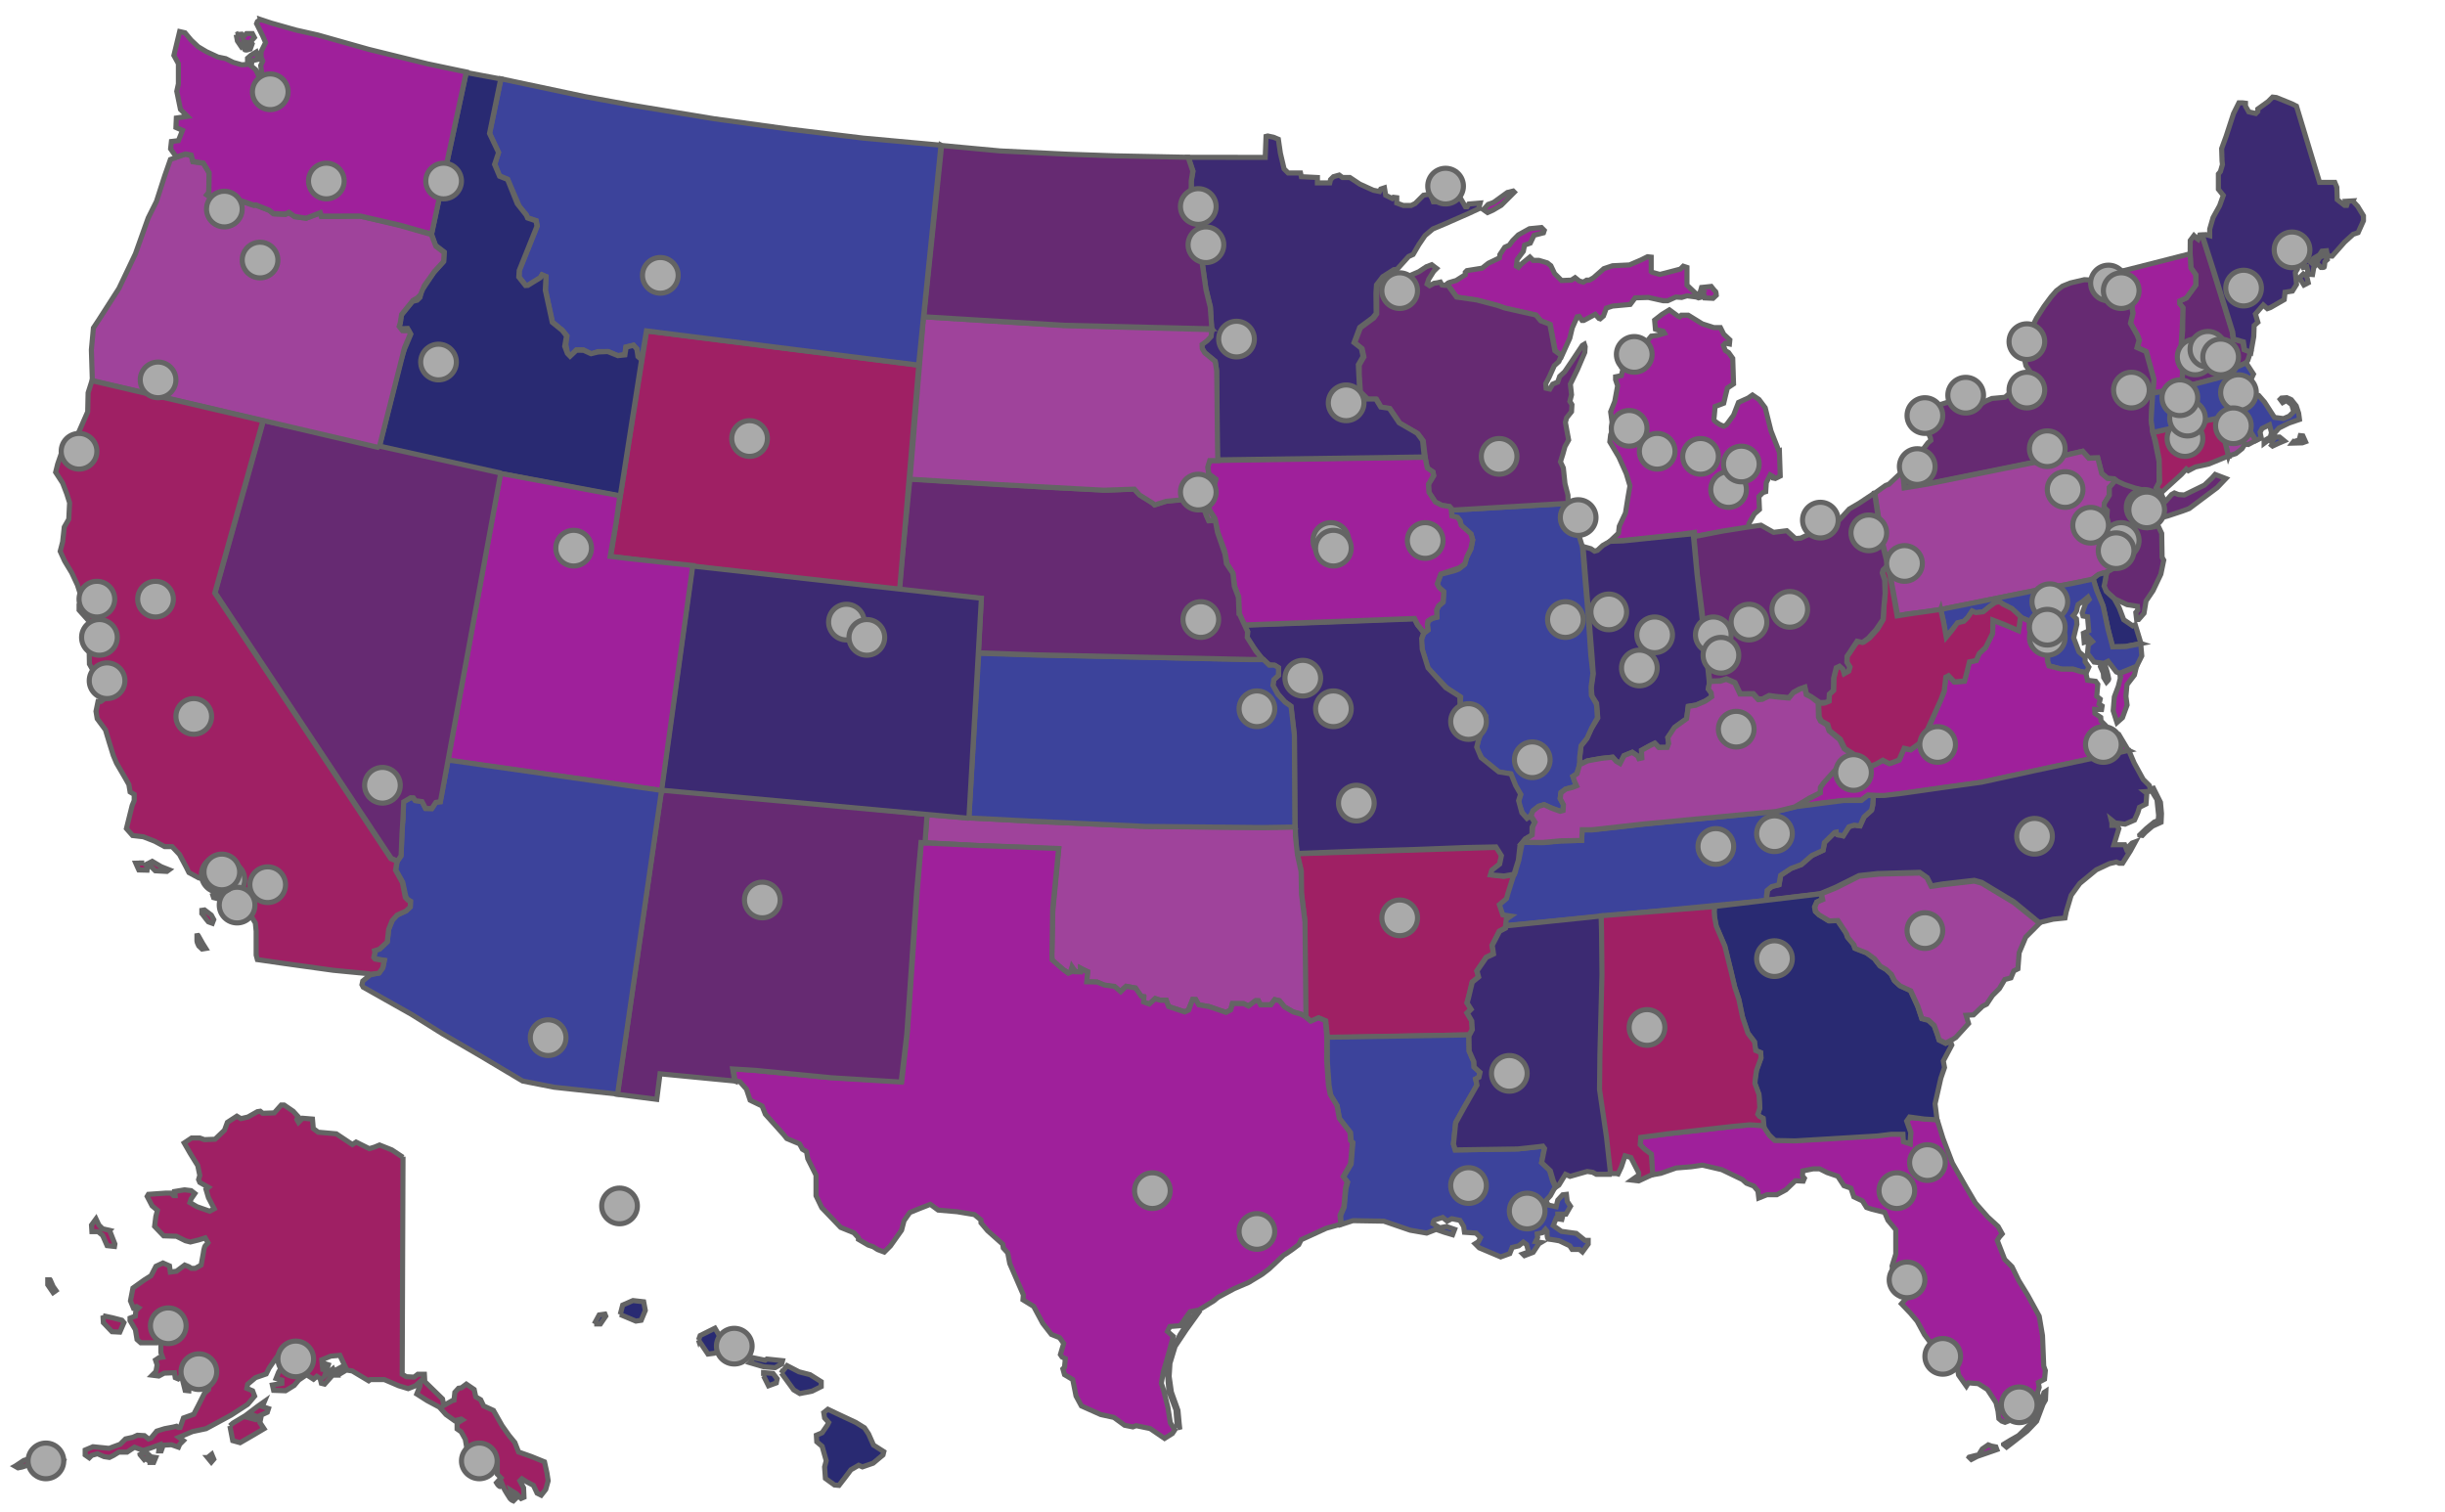 <svg xmlns="http://www.w3.org/2000/svg" xmlns:xlink="http://www.w3.org/1999/xlink" version="1.1" width="100%" viewBox="0 0 959 593">
    <!-- Original at https://commons.wikimedia.org/wiki/File:Blank_US_Map.svg -->
    <!-- By Theshibboleth [GFDL (http://www.gnu.org/copyleft/fdl.html) or CC-BY-SA-3.0 (http://creativecommons.org/licenses/by-sa/3.0/)], via Wikimedia Commons -->
    <style type="text/css">
        .state,.city { stroke:#646464; stroke-width:2; stroke-opacity:1; }

        .wv,.wy,.ak,.al,.ar,.ca,.ct { fill:#9f2064; }
        .dc,.de,.ga,.hi,.id { fill:#292A72; }
        .tn,.az,.il,.ks,.la,.ma,.md,.mt { fill:#3c439b; }
        .co,.me,.mn,.mo,.ms,.nc,.in { fill:#3c2A72; }
        .ne,.nh,.nj,.nm,.nv,.ny,.oh,.nd,.wi { fill:#662A72; }
        .ky,.ok,.or,.pa,.ri,.sc,.sd { fill:#9f439b; }
        .fl,.tx,.ut,.va,.vt,.wa,.mi,.ia { fill:#9f209b; }

        .city { fill:#aaa }

    </style>
    <a xlink:href="/participating-orgs#Hawaii" tabindex="-1">
        <title>Hawaii</title>
        <path class="state hi" id="HI" d="m 233.08,519.30 1.93,-3.55 2.26,-0.32 0.32,0.80 -2.10,3.07 -2.42,0 z m 10.18,-3.71 6.14,2.58 2.10,-0.32 1.61,-3.87 -0.64,-3.39 -4.20,-0.48 -4.04,1.77 -0.96,3.71 z m 30.71,10.02 3.71,5.49 2.42,-0.32 1.13,-0.48 1.45,1.29 3.71,-0.16 0.96,-1.45 -2.90,-1.77 -1.93,-3.71 -2.10,-3.55 -5.81,2.90 -0.64,1.77 z m 20.20,8.89 1.29,-1.93 4.68,0.96 0.64,-0.48 6.14,0.64 -0.32,1.29 -2.58,1.45 -4.36,-0.32 -5.49,-1.61 z m 5.33,5.17 1.93,3.87 3.07,-1.13 0.32,-1.61 -1.61,-2.10 -3.71,-0.32 0,1.29 z m 6.95,-1.13 2.26,-2.90 4.68,2.42 4.36,1.13 4.36,2.74 0,1.93 -3.55,1.77 -4.84,0.96 -2.42,-1.45 -4.84,-6.62 z m 16.65,15.51 1.61,-1.29 3.39,1.61 7.59,3.55 3.39,2.10 1.61,2.42 1.93,4.36 4.04,2.58 -0.32,1.29 -3.87,3.23 -4.20,1.45 -1.45,-0.64 -3.07,1.77 -2.42,3.23 -2.26,2.90 -1.77,-0.16 -3.55,-2.58 -0.32,-4.52 0.64,-2.42 -1.61,-5.65 -2.10,-1.77 -0.16,-2.58 2.26,-0.96 2.10,-3.07 0.48,-0.96 -1.61,-1.77 -0.32,-2.10 z" />
    </a>
    <a xlink:href="/participating-orgs#Alaska" tabindex="-1">
        <title>Alaska</title>
        <path class="state ak" id="AK" d="m 158.07,453.67 -0.32,85.35 1.61,0.96 3.07,0.16 1.45,-1.13 2.58,0 0.16,2.90 6.95,6.78 0.48,2.58 3.39,-1.93 0.64,-0.16 0.32,-3.07 1.45,-1.61 1.13,-0.16 1.93,-1.45 3.07,2.10 0.64,2.90 1.93,1.13 1.13,2.42 3.87,1.77 3.39,5.98 2.74,3.87 2.26,2.74 1.45,3.71 5.01,1.77 5.17,2.10 0.96,4.36 0.48,3.07 -0.96,3.39 -1.77,2.26 -1.61,-0.80 -1.45,-3.07 -2.74,-1.45 -1.77,-1.13 -0.80,0.80 1.45,2.74 0.16,3.71 -1.13,0.48 -1.93,-1.93 -2.10,-1.29 0.48,1.61 1.29,1.77 -0.80,0.80 c 0,0 -0.80,-0.32 -1.29,-0.96 -0.48,-0.64 -2.10,-3.39 -2.10,-3.39 l -0.96,-2.26 c 0,0 -0.32,1.29 -0.96,0.96 -0.64,-0.32 -1.29,-1.45 -1.29,-1.45 l 1.77,-1.93 -1.45,-1.45 0,-5.01 -0.80,0 -0.80,3.39 -1.13,0.48 -0.96,-3.71 -0.64,-3.71 -0.80,-0.48 0.32,5.65 0,1.13 -1.45,-1.29 -3.55,-5.98 -2.10,-0.48 -0.64,-3.71 -1.61,-2.90 -1.61,-1.13 0,-2.26 2.10,-1.29 -0.48,-0.32 -2.58,0.64 -3.39,-2.42 -2.58,-2.90 -4.84,-2.58 -4.04,-2.58 1.29,-3.23 0,-1.61 -1.77,1.61 -2.90,1.13 -3.71,-1.13 -5.65,-2.42 -5.49,0 -0.64,0.48 -6.46,-3.87 -2.10,-0.32 -2.74,-5.81 -3.55,0.32 -3.55,1.45 0.48,4.52 1.13,-2.90 0.96,0.32 -1.45,4.36 3.23,-2.74 0.64,1.61 -3.87,4.36 -1.29,-0.32 -0.48,-1.93 -1.29,-0.80 -1.29,1.13 -2.74,-1.77 -3.07,2.10 -1.77,2.10 -3.39,2.10 -4.68,-0.16 -0.48,-2.10 3.71,-0.64 0,-1.29 -2.26,-0.64 0.96,-2.42 2.26,-3.87 0,-1.77 0.16,-0.80 4.36,-2.26 0.96,1.29 2.74,0 -1.29,-2.58 -3.71,-0.32 -5.01,2.74 -2.42,3.39 -1.77,2.58 -1.13,2.26 -4.20,1.45 -3.07,2.58 -0.32,1.61 2.26,0.96 0.80,2.10 -2.74,3.23 -6.46,4.20 -7.75,4.20 -2.10,1.13 -5.33,1.13 -5.33,2.26 1.77,1.29 -1.45,1.45 -0.48,1.13 -2.74,-0.96 -3.23,0.16 -0.80,2.26 -0.96,0 0.32,-2.42 -3.55,1.29 -2.90,0.96 -3.39,-1.29 -2.90,1.93 -3.23,0 -2.10,1.29 -1.61,0.80 -2.10,-0.32 -2.58,-1.13 -2.26,0.64 -0.96,0.96 -1.61,-1.13 0,-1.93 3.07,-1.29 6.30,0.64 4.36,-1.61 2.10,-2.10 2.90,-0.64 1.77,-0.80 2.74,0.16 1.61,1.29 0.96,-0.32 2.26,-2.74 3.07,-0.96 3.39,-0.64 1.29,-0.32 0.64,0.48 0.80,0 1.29,-3.71 4.04,-1.45 1.93,-3.71 2.26,-4.52 1.61,-1.45 0.32,-2.58 -1.61,1.29 -3.39,0.64 -0.64,-2.42 -1.29,-0.32 -0.96,0.96 -0.16,2.90 -1.45,-0.16 -1.45,-5.81 -1.29,1.29 -1.13,-0.48 -0.32,-1.93 -4.04,0.16 -2.10,1.13 -2.58,-0.32 1.45,-1.45 0.48,-2.58 -0.64,-1.93 1.45,-0.96 1.29,-0.16 -0.64,-1.77 0,-4.36 -0.96,-0.96 -0.80,1.45 -6.14,0 -1.45,-1.29 -0.64,-3.87 -2.10,-3.55 0,-0.96 2.10,-0.80 0.16,-2.10 1.13,-1.13 -0.80,-0.48 -1.29,0.48 -1.13,-2.74 0.96,-5.01 4.52,-3.23 2.58,-1.61 1.93,-3.71 2.74,-1.29 2.58,1.13 0.32,2.42 2.42,-0.32 3.23,-2.42 1.61,0.64 0.96,0.64 1.61,0 2.26,-1.29 0.80,-4.36 c 0,0 0.32,-2.90 0.96,-3.39 0.64,-0.48 0.96,-0.96 0.96,-0.96 l -1.13,-1.93 -2.58,0.80 -3.23,0.80 -1.93,-0.48 -3.55,-1.77 -5.01,-0.16 -3.55,-3.71 0.48,-3.87 0.64,-2.42 -2.10,-1.77 -1.93,-3.71 0.48,-0.80 6.78,-0.48 2.10,0 0.96,0.96 0.64,0 -0.16,-1.61 3.87,-0.64 2.58,0.32 1.45,1.13 -1.45,2.10 -0.48,1.45 2.74,1.61 5.01,1.77 1.77,-0.96 -2.26,-4.36 -0.96,-3.23 0.96,-0.80 -3.39,-1.93 -0.48,-1.13 0.48,-1.61 -0.80,-3.87 -2.90,-4.68 -2.42,-4.20 2.90,-1.93 3.23,0 1.77,0.64 4.20,-0.16 3.71,-3.55 1.13,-3.07 3.71,-2.42 1.61,0.96 2.74,-0.64 3.71,-2.10 1.13,-0.16 0.96,0.80 4.52,-0.16 2.74,-3.07 1.13,0 3.55,2.42 1.93,2.10 -0.48,1.13 0.64,1.13 1.61,-1.61 3.87,0.32 0.32,3.71 1.93,1.45 7.11,0.64 6.30,4.20 1.45,-0.96 5.17,2.58 2.10,-0.64 1.93,-0.80 4.84,1.93 4.36,2.90 z m -115.10,28.93 2.10,5.33 -0.16,0.96 -2.90,-0.32 -1.77,-4.04 -1.77,-1.45 -2.42,0 -0.16,-2.58 1.77,-2.42 1.13,2.42 1.45,1.45 2.74,0.64 z m -2.58,33.46 3.71,0.80 3.71,0.96 0.80,0.96 -1.61,3.71 -3.07,-0.16 -3.39,-3.55 -0.16,-2.74 z m -20.69,-14.06 1.13,2.58 1.13,1.61 -1.13,0.80 -2.10,-3.07 0,-1.93 0.96,0 z m -13.74,73.07 3.39,-2.26 3.39,-0.96 2.58,0.32 0.48,1.61 1.93,0.48 1.93,-1.93 -0.32,-1.61 2.74,-0.64 2.90,2.58 -1.13,1.77 -4.36,1.13 -2.74,-0.48 -3.71,-1.13 -4.36,1.45 -1.61,0.32 -1.13,-0.64 z m 48.98,-4.52 1.61,1.93 2.10,-1.61 -1.45,-1.29 -2.26,0.96 z m 2.90,3.07 1.13,-2.26 2.10,0.32 -0.80,1.93 -2.42,0 z m 23.60,-1.93 1.45,1.77 0.96,-1.13 -0.80,-1.93 -1.61,1.29 z m 8.72,-12.44 1.13,5.81 2.90,0.80 5.01,-2.90 4.36,-2.58 -1.61,-2.42 0.48,-2.42 -2.10,1.29 -2.90,-0.80 1.61,-1.13 1.93,0.80 3.87,-1.77 0.48,-1.45 -2.42,-0.80 0.80,-1.93 -2.74,1.93 -4.68,3.55 -4.84,2.90 -1.29,1.13 z m 42.35,-19.88 2.42,-1.45 -0.96,-1.77 -1.77,0.96 0.32,2.26 z" />
    </a>
    <a xlink:href="/participating-orgs#Florida" tabindex="-1">
        <title>Florida</title>
        <path id="FL" d="m 759.81,439.14 2.26,7.31 3.72,9.74 5.33,9.37 3.71,6.30 4.84,5.49 4.04,3.71 1.61,2.90 -1.13,1.29 -0.80,1.29 2.90,7.43 2.90,2.90 2.58,5.33 3.55,5.81 4.52,8.24 1.29,7.59 0.48,11.96 0.64,1.77 -0.32,3.39 -2.42,1.29 0.32,1.93 -0.64,1.93 0.32,2.42 0.48,1.93 -2.74,3.23 -3.07,1.45 -3.87,0.16 -1.45,1.61 -2.42,0.96 -1.29,-0.48 -1.13,-0.96 -0.32,-2.90 -0.80,-3.39 -3.39,-5.17 -3.55,-2.26 -3.87,-0.32 -0.80,1.29 -3.07,-4.36 -0.64,-3.55 -2.58,-4.04 -1.77,-1.13 -1.61,2.10 -1.77,-0.32 -2.10,-5.01 -2.90,-3.87 -2.90,-5.33 -2.58,-3.07 -3.55,-3.71 2.10,-2.42 3.23,-5.49 -0.16,-1.61 -4.52,-0.96 -1.61,0.64 0.32,0.64 2.58,0.96 -1.45,4.52 -0.80,0.48 -1.77,-4.04 -1.29,-4.84 -0.32,-2.74 1.45,-4.68 0,-9.53 -3.07,-3.71 -1.29,-3.07 -5.17,-1.29 -1.93,-0.64 -1.61,-2.58 -3.39,-1.61 -1.13,-3.39 -2.74,-0.96 -2.42,-3.71 -4.20,-1.45 -2.90,-1.45 -2.58,0 -4.04,0.80 -0.16,1.93 0.80,0.96 -0.48,1.13 -3.07,-0.16 -3.71,3.55 -3.55,1.93 -3.87,0 -3.23,1.29 -0.32,-2.74 -1.61,-1.93 -2.90,-1.13 -1.61,-1.45 -8.08,-3.87 -7.59,-1.77 -4.36,0.64 -5.98,0.48 -5.98,2.10 -3.47,0.61 -0.23,-8.04 -2.58,-1.93 -1.77,-1.77 0.32,-3.07 10.18,-1.29 25.54,-2.90 6.78,-0.64 5.43,0.28 2.58,3.87 1.45,1.45 8.09,0.51 10.81,-0.64 21.51,-1.29 5.44,-0.67 5.10,0.20 0.42,2.90 2.23,0.80 0.23,-4.63 -1.52,-4.17 1.30,-1.43 5.55,0.45 5.17,0.32 z m 12.54,132.40 2.42,-0.64 1.29,-0.24 1.45,-2.34 2.34,-1.61 1.29,0.48 1.69,0.32 0.40,1.05 -3.47,1.21 -4.20,1.45 -2.34,1.21 -0.88,-0.88 z m 13.49,-5.01 1.21,1.05 2.74,-2.10 5.33,-4.20 3.71,-3.87 2.50,-6.62 0.96,-1.69 0.16,-3.39 -0.72,0.48 -0.96,2.82 -1.45,4.60 -3.23,5.25 -4.36,4.20 -3.39,1.93 -2.50,1.53 z" class="state fl" />
    </a>
    <a xlink:href="/participating-orgs#New Hampshire" tabindex="-1">
        <title>New Hampshire</title>
        <path id="NH" d="m 880.79,142.42 0.86,-1.07 1.09,-3.29 -2.54,-0.91 -0.48,-3.07 -3.87,-1.13 -0.32,-2.74 -7.27,-23.44 -4.60,-14.54 -0.89,-0.00 -0.64,1.61 -0.64,-0.48 -0.96,-0.96 -1.45,1.93 -0.04,5.03 0.31,5.66 1.93,2.74 0,4.04 -3.71,5.06 -2.58,1.13 0,1.13 1.13,1.77 0,8.56 -0.80,9.21 -0.16,4.84 0.96,1.29 -0.16,4.52 -0.48,1.77 0.96,0.70 16.78,-4.42 2.17,-0.60 1.84,-2.77 3.60,-1.61 z" class="state nh" />
    </a>
    <a xlink:href="/participating-orgs#Michigan" tabindex="-1">
        <title>Michigan</title>
        <path class="state mi" id="SP-" d="m 697.86,177.23 -3.23,-8.24 -2.26,-9.05 -2.42,-3.23 -2.58,-1.77 -1.61,1.13 -3.87,1.77 -1.93,5.01 -2.74,3.71 -1.13,0.64 -1.45,-0.64 c 0,0 -2.58,-1.45 -2.42,-2.10 0.16,-0.64 0.48,-5.01 0.48,-5.01 l 3.39,-1.29 0.80,-3.39 0.64,-2.58 2.42,-1.61 -0.32,-10.02 -1.61,-2.26 -1.29,-0.80 -0.80,-2.10 0.80,-0.80 1.61,0.32 0.16,-1.61 -2.42,-2.26 -1.29,-2.58 -2.58,0 -4.52,-1.45 -5.49,-3.39 -2.74,0 -0.64,0.64 -0.96,-0.48 -3.07,-2.26 -2.90,1.77 -2.90,2.26 0.32,3.55 0.96,0.32 2.10,0.48 0.48,0.80 -2.58,0.80 -2.58,0.32 -1.45,1.77 -0.32,2.10 0.32,1.61 0.32,5.49 -3.55,2.10 -0.64,-0.16 0,-4.20 1.29,-2.42 0.64,-2.42 -0.80,-0.80 -1.93,0.80 -0.96,4.20 -2.74,1.13 -1.77,1.93 -0.16,0.96 0.64,0.80 -0.64,2.58 -2.26,0.48 0,1.13 0.80,2.42 -1.13,6.14 -1.61,4.04 0.64,4.68 0.48,1.13 -0.80,2.42 -0.32,0.80 -0.32,2.74 3.55,5.98 2.90,6.46 1.45,4.84 -0.80,4.68 -0.96,5.98 -2.42,5.17 -0.32,2.74 -3.25,3.08 4.40,-0.16 21.41,-2.26 7.27,-0.98 0.09,1.66 6.85,-1.21 10.29,-1.50 3.85,-0.46 0.13,-0.58 0.16,-1.45 2.10,-3.71 2.00,-1.73 -0.22,-5.05 1.59,-1.59 1.09,-0.34 0.22,-3.55 1.53,-3.03 1.05,0.60 0.16,0.64 0.80,0.16 1.93,-0.96 -0.32,-9.53 z m -116,-95 1.82,-2.05 2.17,-0.80 5.37,-3.88 2.28,-0.57 0.45,0.45 -5.14,5.14 -3.31,1.94 -2.05,0.91 -1.60,-1.14 z m 86.17,32.12 0.64,2.50 3.23,0.16 1.29,-1.21 c 0,0 -0.08,-1.45 -0.40,-1.61 -0.32,-0.16 -1.61,-1.85 -1.61,-1.85 l -2.18,0.24 -1.61,0.16 -0.32,1.13 0.96,0.48 z m -100.30,-2.97 0.71,-0.58 2.74,-0.80 3.55,-2.26 0,-0.96 0.64,-0.64 5.98,-0.96 2.42,-1.93 4.36,-2.10 0.16,-1.29 1.93,-2.90 1.77,-0.80 1.29,-1.77 2.26,-2.26 4.36,-2.42 4.68,-0.48 1.13,1.13 -0.32,0.96 -3.71,0.96 -1.45,3.07 -2.26,0.80 -0.48,2.42 -2.42,3.23 -0.32,2.58 0.80,0.48 0.96,-1.13 3.55,-2.90 1.29,1.29 2.26,0 3.23,0.96 1.45,1.13 1.45,3.07 2.74,2.74 3.87,-0.16 1.45,-0.96 1.61,1.29 1.61,0.48 1.29,-0.80 1.13,0 1.61,-0.96 4.04,-3.55 3.39,-1.13 6.62,-0.32 4.52,-1.93 2.58,-1.29 1.45,0.16 0,5.65 0.48,0.32 2.90,0.80 1.93,-0.48 6.14,-1.61 1.13,-1.13 1.45,0.48 0,6.95 3.23,3.07 1.29,0.64 1.29,0.96 -1.29,0.32 -0.80,-0.32 -3.71,-0.48 -2.10,0.64 -2.26,-0.16 -3.23,1.45 -1.77,0 -5.81,-1.29 -5.17,0.16 -1.93,2.58 -6.95,0.64 -2.42,0.80 -1.13,3.07 -1.29,1.13 -0.48,-0.16 -1.45,-1.61 -4.52,2.42 -0.64,0 -1.13,-1.61 -0.80,0.16 -1.93,4.36 -0.96,4.04 -3.18,7.00 -1.17,-1.03 -1.37,-1.03 -1.94,-10.28 -3.54,-1.37 -2.05,-2.28 -12.12,-2.74 -2.85,-1.02 -8.23,-2.17 -7.88,-1.14 -3.71,-5.14 z" />
    </a>
    <a xlink:href="/participating-orgs#Vermont" tabindex="-1">
        <title>Vermont</title>
        <path id="VT" d="m 844.48,154.05 0.31,-5.34 -2.89,-10.78 -0.64,-0.32 -2.90,-1.29 0.80,-2.90 -0.80,-2.10 -2.70,-4.63 0.96,-3.87 -0.80,-5.17 -2.42,-6.46 -0.80,-4.92 26.41,-6.73 0.30,5.52 1.91,2.74 0,4.04 -3.70,5.05 -2.58,1.14 -0.01,1.12 1.30,1.51 -0.31,8.09 -0.60,9.25 -0.22,5.55 0.96,1.29 -0.16,4.57 -0.48,1.68 1.01,0.72 -7.43,1.50 -4.50,0.72 z" class="state vt" />
    </a>
    <a xlink:href="/participating-orgs#Maine" tabindex="-1">
        <title>Maine</title>
        <path id="ME" d="m 922.83,78.83 1.93,2.10 2.26,3.71 0,1.93 -2.10,4.68 -1.93,0.64 -3.39,3.07 -4.84,5.49 c 0,0 -0.64,0 -1.29,0 -0.64,0 -0.96,-2.10 -0.96,-2.10 l -1.77,0.16 -0.96,1.45 -2.42,1.45 -0.96,1.45 1.61,1.45 -0.48,0.64 -0.48,2.74 -1.93,-0.16 0,-1.61 -0.32,-1.29 -1.45,0.32 -1.77,-3.23 -2.10,1.29 1.29,1.45 0.32,1.13 -0.80,1.29 0.32,3.07 0.16,1.61 -1.61,2.58 -2.90,0.48 -0.32,2.90 -5.33,3.07 -1.29,0.48 -1.61,-1.45 -3.07,3.55 0.96,3.23 -1.45,1.29 -0.16,4.36 -1.12,6.25 -2.46,-1.15 -0.48,-3.07 -3.87,-1.13 -0.32,-2.74 -7.27,-23.44 -4.69,-14.63 1.42,-0.11 1.51,0.40 0,-2.58 1.30,-4.49 2.58,-4.68 1.45,-4.04 -1.93,-2.42 0,-5.98 0.80,-0.96 0.80,-2.74 -0.16,-1.45 -0.16,-4.84 1.77,-4.84 2.90,-8.89 2.10,-4.20 1.29,0 1.29,0.16 0,1.13 1.29,2.26 2.74,0.64 0.80,-0.80 0,-0.96 4.04,-2.90 1.77,-1.77 1.45,0.16 5.98,2.42 1.93,0.96 9.05,29.90 5.98,0 0.80,1.93 0.16,4.84 2.90,2.26 0.80,0 0.16,-0.48 -0.48,-1.13 2.74,-0.16 z m -20.93,30.14 1.53,-1.53 1.37,1.05 0.56,2.42 -1.69,0.88 -1.77,-2.82 z m 6.70,-5.90 1.77,1.85 c 0,0 1.29,0.08 1.29,-0.24 0,-0.32 0.24,-2.02 0.24,-2.02 l 0.88,-0.80 -0.80,-1.77 -2.02,0.72 -1.37,2.26 z" class="state me" />
    </a>
    <a xlink:href="/participating-orgs#Rhode Island" tabindex="-1">
        <title>Rhode Island</title>
        <path id="RI" d="m 874.07,178.89 -3.69,-14.95 6.26,-1.84 2.19,1.92 3.30,4.32 2.68,4.40 -2.99,1.62 -1.29,-0.16 -1.13,1.77 -2.42,1.93 -2.90,0.96 z" class="state ri" />
    </a>
    <a xlink:href="/participating-orgs#New York" tabindex="-1">
        <title>New York</title>
        <path id="NY" d="m 830.37,188.74 -1.13,-0.96 -2.58,-0.16 -2.26,-1.93 -1.63,-6.12 -3.45,0.09 -2.44,-2.70 -19.38,4.38 -43.00,8.72 -7.52,1.22 -0.73,-6.46 1.42,-1.12 1.29,-1.13 0.96,-1.61 1.77,-1.13 1.93,-1.77 0.48,-1.61 2.10,-2.74 1.13,-0.96 -0.16,-0.96 -1.29,-3.07 -1.77,-0.16 -1.93,-6.14 2.90,-1.77 4.36,-1.45 4.04,-1.29 3.23,-0.48 6.30,-0.16 1.93,1.29 1.61,0.16 2.10,-1.29 2.58,-1.13 5.17,-0.48 2.10,-1.77 1.77,-3.23 1.61,-1.93 2.10,0 1.93,-1.13 0.16,-2.26 -1.45,-2.10 -0.32,-1.45 1.13,-2.10 0,-1.45 -1.77,0 -1.77,-0.80 -0.80,-1.13 -0.16,-2.58 5.81,-5.49 0.64,-0.80 1.45,-2.90 2.90,-4.52 2.74,-3.71 2.10,-2.42 2.41,-1.82 3.08,-1.24 5.49,-1.29 3.23,0.16 4.52,-1.45 7.56,-2.07 0.51,4.97 2.42,6.46 0.80,5.17 -0.96,3.87 2.58,4.52 0.80,2.10 -0.80,2.90 2.90,1.29 0.64,0.32 3.07,10.99 -0.53,5.05 -0.48,10.83 0.80,5.49 0.80,3.55 1.45,7.27 0,8.08 -1.13,2.26 1.83,1.99 0.79,1.67 -1.93,1.77 0.32,1.29 1.29,-0.32 1.45,-1.29 2.26,-2.58 1.13,-0.64 1.61,0.64 2.26,0.16 7.92,-3.87 2.90,-2.74 1.29,-1.45 4.20,1.61 -3.39,3.55 -3.87,2.90 -7.11,5.33 -2.58,0.96 -5.81,1.93 -4.04,1.13 -1.17,-0.53 -0.24,-3.68 0.48,-2.74 -0.16,-2.10 -2.81,-1.69 -4.52,-0.96 -3.87,-1.13 -3.71,-1.77 z" class="state ny" />
    </a>
    <a xlink:href="/participating-orgs#Pennsylvania" tabindex="-1">
        <title>Pennsylvania</title>
        <path id="PA" d="m 825.12,224.69 1.30,-0.27 2.32,-1.25 1.21,-2.48 1.61,-2.26 3.23,-3.07 0,-0.80 -2.42,-1.61 -3.55,-2.42 -0.96,-2.58 -2.74,-0.32 -0.16,-1.13 -0.80,-2.74 2.26,-1.13 0.16,-2.42 -1.29,-1.29 0.16,-1.61 1.93,-3.07 0,-3.07 2.69,-2.64 -0.92,-0.67 -2.52,-0.19 -2.29,-1.93 -1.54,-6.11 -3.50,0.10 -2.45,-2.70 -18.09,4.19 -43.00,8.72 -8.89,1.45 -0.62,-6.52 -5.36,5.06 -1.29,0.48 -4.20,3.00 2.91,19.13 2.48,9.72 3.57,19.26 3.26,-0.63 11.94,-1.50 37.92,-7.66 14.87,-2.82 8.30,-1.62 0.26,-0.23 2.10,-1.61 2.10,-0.68 z" class="state pa" />
    </a>
    <a xlink:href="/participating-orgs#New Jersey" tabindex="-1">
        <title>New Jersey</title>
        <path id="NJ" d="m 829.67,188.46 -2.32,2.73 0,3.07 -1.93,3.07 -0.16,1.61 1.29,1.29 -0.16,2.42 -2.26,1.13 0.80,2.74 0.16,1.13 2.74,0.32 0.96,2.58 3.55,2.42 2.42,1.61 0,0.80 -2.98,2.69 -1.61,2.26 -1.45,2.74 -2.26,1.29 -0.46,1.60 -0.24,1.21 -0.60,2.60 1.09,2.24 3.23,2.90 4.84,2.26 4.04,0.64 0.16,1.45 -0.80,0.96 0.32,2.74 0.80,0 2.10,-2.42 0.80,-4.84 2.74,-4.04 3.07,-6.46 1.13,-5.49 -0.64,-1.13 -0.16,-9.37 -1.61,-3.39 -1.13,0.80 -2.74,0.32 -0.48,-0.48 1.13,-0.96 2.10,-1.93 0.06,-1.09 -0.38,-3.43 0.57,-2.74 -0.11,-1.96 -2.80,-1.75 -5.09,-1.17 -4.13,-1.38 -3.58,-1.64 z" class="state nj" />
    </a>
    <g>
        <title>Delaware</title>
        <path id="DE" d="m 825.62,228.27 0.36,-2.14 0.37,-1.69 -1.62,0.39 -1.61,0.46 -2.20,1.76 1.72,5.04 2.26,5.65 2.10,9.69 1.61,6.30 5.01,-0.16 6.14,-1.18 -2.26,-7.38 -0.96,0.48 -3.55,-2.42 -1.77,-4.68 -1.93,-3.55 -3.14,-2.87 -0.86,-2.09 0.36,-1.61 z" class="state de" />
    </g>
    <a xlink:href="/participating-orgs#Maryland" tabindex="-1">
        <title>Maryland</title>
        <path id="MD" d="m 839.79,252.41 -6.00,1.20 -5.14,0.11 -1.84,-6.92 -1.92,-9.16 -2.57,-6.18 -1.28,-4.39 -7.50,1.62 -14.87,2.82 -37.45,7.55 1.13,5.01 0.96,5.65 0.32,-0.32 2.10,-2.42 2.26,-2.61 2.42,-0.61 1.45,-1.45 1.77,-2.58 1.29,0.64 2.90,-0.32 2.58,-2.10 2.00,-1.45 1.84,-0.48 1.64,1.12 2.90,1.45 1.93,1.77 1.21,1.53 4.12,1.69 0,2.90 5.49,1.29 1.14,0.54 1.41,-2.02 2.88,1.97 -1.27,2.48 -0.76,3.98 -1.77,2.58 0,2.10 0.64,1.77 5.06,1.35 4.31,-0.06 3.07,0.96 2.10,0.32 0.96,-2.10 -1.45,-2.10 0,-1.77 -2.42,-2.10 -2.10,-5.49 1.29,-5.33 -0.16,-2.10 -1.29,-1.29 c 0,0 1.45,-1.61 1.45,-2.26 0,-0.64 0.48,-2.10 0.48,-2.10 l 1.93,-1.29 1.93,-1.61 0.48,0.96 -1.45,1.61 -1.29,3.71 0.32,1.13 1.77,0.32 0.48,5.49 -2.10,0.96 0.32,3.55 0.48,-0.16 1.13,-1.93 1.61,1.77 -1.61,1.29 -0.32,3.39 2.58,3.39 3.87,0.48 1.61,-0.80 3.23,4.18 1.35,0.53 6.65,-2.79 2.00,-4.02 -0.43,-4.90 z m -15.96,9.02 1.13,2.50 0.16,1.77 1.13,1.85 c 0,0 0.88,-0.88 0.88,-1.21 0,-0.32 -0.72,-3.07 -0.72,-3.07 l -0.72,-2.34 -1.85,0.48 z" class="state md" />
    </a>
    <a xlink:href="/participating-orgs#Virginia" tabindex="-1">
        <title>Virginia</title>
        <path id="VA" d="m 831.63,266.06 -0.14,-1.94 6.45,-2.54 -0.77,3.21 -2.91,3.77 -0.41,4.58 0.46,3.39 -1.82,4.97 -2.16,1.91 -1.47,-4.64 0.44,-5.44 1.58,-4.18 0.76,-3.09 z m 3.34,28.30 -58.17,12.57 -37.42,5.27 -6.67,-0.37 -2.58,1.92 -7.33,0.22 -8.38,0.97 -10.91,1.61 10.46,-5.61 -0.01,-2.07 1.52,-2.14 10.55,-11.50 3.94,4.47 3.78,0.96 2.54,-1.14 2.23,-1.31 2.53,1.34 3.91,-1.42 1.87,-4.55 2.60,0.54 2.85,-2.13 1.79,0.49 2.82,-3.67 0.34,-2.08 -0.96,-1.27 1.00,-1.86 5.27,-12.27 0.61,-5.73 1.22,-0.52 2.17,2.44 3.93,-0.30 1.92,-7.57 2.79,-0.56 1.04,-2.74 2.57,-2.34 2.77,-5.69 0.08,-5.06 9.82,3.82 c 0.68,0.34 0.83,-5.04 0.83,-5.04 l 3.65,1.59 0.06,2.93 5.78,1.29 2.13,1.17 1.65,2.05 -0.65,3.64 -1.94,2.59 0.10,2.05 0.58,1.85 4.97,1.26 4.45,0.03 3.06,0.95 1.94,0.30 0.71,3.08 3.19,0.40 0.86,1.20 -0.43,4.69 1.37,1.10 -0.47,1.93 1.22,0.78 -0.22,1.38 -2.69,-0.09 0.08,1.61 2.28,1.54 0.12,1.41 1.77,1.78 0.49,2.52 -2.55,1.38 1.57,1.49 5.80,-1.68 3.60,6.01 z" class="state va" />
    </a>
    <g>
        <title>West Virginia</title>
        <path id="WV" d="m 761.18,238.96 1.11,4.94 1.08,6.03 2.13,-2.58 2.26,-3.07 2.53,-0.61 1.45,-1.45 1.77,-2.58 1.44,0.64 2.90,-0.32 2.58,-2.10 2.00,-1.45 1.84,-0.48 1.30,1.01 3.64,1.82 1.93,1.77 1.37,1.29 -0.76,5.55 -5.83,-2.54 -4.24,-1.62 -0.10,5.17 -2.74,5.53 -2.53,2.42 -1.19,2.74 -2.64,0.50 -0.89,3.60 -1.04,3.94 -3.96,0.34 -2.32,-2.43 -1.07,0.55 -0.63,5.46 -1.35,3.53 -4.95,10.95 0.89,1.16 -0.20,1.90 -2.80,3.88 -1.80,-0.54 -2.96,2.15 -2.54,-0.57 -1.99,4.55 c 0,0 -3.25,1.43 -3.92,1.36 -0.16,-0.01 -2.46,-1.24 -2.46,-1.24 l -2.33,1.37 -2.40,1.04 -3.74,-0.88 -1.12,-1.16 -2.19,-3.02 -3.14,-1.98 -1.71,-3.62 -4.28,-3.46 -0.64,-2.26 -2.58,-1.45 -0.80,-1.61 -0.24,-5.25 2.18,-0.08 1.93,-0.80 0.16,-2.74 1.61,-1.45 0.16,-5.01 0.96,-3.87 1.29,-0.64 1.29,1.13 0.48,1.77 1.77,-0.96 0.48,-1.61 -1.13,-1.77 0,-2.42 0.96,-1.29 2.26,-3.39 1.29,-1.45 2.10,0.48 2.26,-1.61 3.07,-3.39 2.26,-3.87 0.32,-5.65 0.48,-5.01 0,-4.68 -1.13,-3.07 0.96,-1.45 1.28,-1.29 3.49,19.82 4.63,-0.75 12.42,-1.79 z" class="state empty wv" />
    </g>
    <a xlink:href="/participating-orgs#Ohio" tabindex="-1">
        <title>Ohio</title>
        <path id="OH" d="m 735.32,193.32 -6.09,4.05 -3.87,2.26 -3.39,3.71 -4.04,3.87 -3.23,0.80 -2.90,0.48 -5.49,2.58 -2.10,0.16 -3.39,-3.07 -5.17,0.64 -2.58,-1.45 -2.38,-1.35 -4.89,0.70 -10.18,1.61 -11.20,2.18 1.29,14.63 1.77,13.74 2.58,23.44 0.56,4.83 4.12,-0.12 2.42,-0.80 3.36,1.50 2.07,4.36 5.13,-0.01 1.89,2.11 1.76,-0.06 2.53,-1.34 2.50,0.37 5.42,0.48 1.72,-2.13 2.34,-1.29 2.07,-0.68 0.64,2.74 1.77,0.96 3.47,2.34 2.18,-0.08 1.33,-0.49 0.18,-2.76 1.58,-1.45 0.09,-4.79 c 0,0 1.02,-4.10 1.02,-4.10 l 1.29,-0.60 1.32,1.14 0.53,1.69 1.71,-1.03 0.43,-1.46 -1.11,-1.90 0.06,-2.31 0.74,-1.07 2.15,-3.30 1.05,-1.54 2.10,0.48 2.26,-1.61 3.07,-3.39 2.77,-4.07 0.32,-5.05 0.48,-5.01 -0.17,-5.30 -0.95,-2.89 0.35,-1.18 1.80,-1.75 -2.28,-9.04 -2.90,-19.36 z" class="state oh" />
    </a>
    <a xlink:href="/participating-orgs#Indiana" tabindex="-1">
        <title>Indiana</title>
        <path id="IN" d="m 619.56,299.97 0.06,-2.85 0.48,-4.52 2.26,-2.90 1.77,-3.87 2.58,-4.20 -0.48,-5.81 -1.77,-2.74 -0.32,-3.23 0.80,-5.49 -0.48,-6.95 -1.29,-16.00 -1.29,-15.35 -0.97,-11.72 3.07,0.88 1.45,0.96 1.13,-0.32 2.10,-1.93 2.82,-1.61 5.09,-0.16 21.98,-2.26 5.57,-0.53 1.50,15.95 4.25,36.84 0.59,5.77 -0.37,2.26 1.22,1.79 0.09,1.37 -2.52,1.59 -3.53,1.55 -3.20,0.55 -0.59,4.86 -4.57,3.31 -2.79,4.01 0.32,2.37 -0.58,1.53 -3.32,0 -1.58,-1.61 -2.49,1.26 -2.68,1.50 0.16,3.05 -1.19,0.25 -0.46,-1.01 -2.16,-1.50 -3.25,1.34 -1.55,3.00 -1.43,-0.80 -1.45,-1.59 -4.46,0.48 -5.59,0.96 -2.90,1.55 z" class="state in" />
    </a>
    <a xlink:href="/participating-orgs#Illinois" tabindex="-1">
        <title>Illinois</title>
        <path id="IL" d="m 619.54,300.34 0.03,-3.22 0.56,-4.64 2.33,-2.91 1.86,-4.07 2.23,-3.99 -0.37,-5.25 -2.00,-3.54 -0.09,-3.34 0.69,-5.26 -0.82,-7.17 -1.06,-15.77 -1.29,-15.01 -0.92,-11.63 -0.27,-0.92 -0.80,-2.58 -1.29,-3.71 -1.61,-1.77 -1.45,-2.58 -0.23,-5.48 -45.79,2.59 0.22,2.37 2.28,0.68 0.91,1.14 0.45,1.82 3.88,3.42 0.68,2.28 -0.68,3.42 -1.82,3.65 -0.68,2.51 -2.28,1.82 -1.82,0.68 -5.25,1.37 -0.68,1.82 -0.68,2.05 0.68,1.37 1.82,1.60 -0.22,4.11 -1.82,1.60 -0.68,1.60 0,2.74 -1.82,0.45 -1.60,1.14 -0.22,1.37 0.22,2.05 -1.71,1.31 -1.02,2.80 0.45,3.65 2.28,7.31 7.31,7.54 5.48,3.65 -0.22,4.34 0.91,1.37 6.40,0.45 2.74,1.37 -0.68,3.65 -2.28,5.94 -0.68,3.20 2.28,3.88 6.40,5.25 4.57,0.68 2.05,5.02 2.05,3.20 -0.91,2.97 1.60,4.11 1.82,2.05 1.41,-0.88 0.90,-2.07 2.21,-1.74 2.13,-0.61 2.60,1.17 3.62,1.37 1.18,-0.29 0.19,-2.25 -1.28,-2.41 0.30,-2.37 1.83,-1.34 3.02,-0.81 1.26,-0.45 -0.61,-1.38 -0.79,-2.35 1.43,-0.98 1.15,-3.21 z" class="state il" />
    </a>
    <a xlink:href="/participating-orgs#Connecticut" tabindex="-1">
        <title>Connecticut</title>
        <path id="CT" d="m 874.06,178.86 -3.67,-14.87 -4.71,0.92 -21.22,4.74 1.00,3.22 1.45,7.27 0.17,8.96 -1.22,2.17 1.92,1.93 4.27,-3.90 3.55,-3.23 1.93,-2.10 0.80,0.64 2.74,-1.45 5.17,-1.13 7.79,-3.17 z" class="state ct" />
    </a>
    <a xlink:href="/participating-orgs#Wisconsin" tabindex="-1">
        <title>Wisconsin</title>
        <path id="WI" d="m 615.06,197.36 -0.06,-3.15 -1.17,-4.52 -0.64,-6.14 -1.13,-2.42 0.96,-3.07 0.80,-2.90 1.45,-2.58 -0.64,-3.39 -0.64,-3.55 0.48,-1.77 1.93,-2.42 0.16,-2.74 -0.80,-1.29 0.64,-2.58 -0.45,-4.17 2.74,-5.65 2.90,-6.78 0.16,-2.26 -0.32,-0.96 -0.80,0.48 -4.20,6.30 -2.74,4.04 -1.93,1.77 -0.80,2.26 -1.95,0.80 -1.13,1.93 -1.45,-0.32 -0.16,-1.77 1.29,-2.42 2.10,-4.68 1.77,-1.61 0.99,-2.35 -2.56,-1.90 -1.97,-10.36 -3.54,-1.34 -1.94,-2.30 -12.12,-2.72 -2.87,-1.01 -8.21,-2.16 -7.91,-1.15 -3.76,-5.13 -0.75,0.55 -1.19,-0.16 -0.64,-1.13 -1.33,0.29 -1.13,0.16 -1.77,0.96 -0.96,-0.64 0.64,-1.93 1.93,-3.07 1.13,-1.13 -1.93,-1.45 -2.10,0.80 -2.90,1.93 -7.43,3.23 -2.90,0.64 -2.90,-0.48 -0.98,-0.87 -2.11,2.83 -0.22,2.74 0,8.45 -1.14,1.60 -5.25,3.88 -2.28,5.94 0.45,0.22 2.51,2.05 0.68,3.20 -1.82,3.20 0,3.88 0.45,6.63 2.97,2.97 3.42,0 1.82,3.20 3.42,0.45 3.88,5.71 7.08,4.11 2.05,2.74 0.91,7.43 0.68,3.31 2.28,1.60 0.22,1.37 -2.05,3.42 0.22,3.20 2.51,3.88 2.51,1.14 2.97,0.45 1.34,1.38 45.29,-2.66 z" class="state wi" />
    </a>
    <a xlink:href="/participating-orgs#North Carolina" tabindex="-1">
        <title>North Carolina</title>
        <path id="NC" d="m 834.98,294.31 2.08,4.91 3.55,6.46 2.42,2.42 0.64,2.26 -2.42,0.16 0.80,0.64 -0.32,4.20 -2.58,1.29 -0.64,2.10 -1.29,2.90 -3.71,1.61 -2.42,-0.32 -1.45,-0.16 -1.61,-1.29 0.32,1.29 0,0.96 1.93,0 0.80,1.29 -1.93,6.30 4.20,0 0.64,1.61 2.26,-2.26 1.29,-0.48 -1.93,3.55 -3.07,4.84 -1.29,0 -1.13,-0.48 -2.74,0.64 -5.17,2.42 -6.46,5.33 -3.39,4.68 -1.93,6.46 -0.48,2.42 -4.68,0.48 -5.45,1.33 -9.94,-8.20 -12.60,-7.59 -2.90,-0.80 -12.60,1.45 -4.27,0.75 -1.61,-3.23 -2.97,-2.11 -16.48,0.48 -7.27,0.80 -9.05,4.52 -6.14,2.58 -21.17,2.58 0.50,-4.05 1.77,-1.45 2.74,-0.64 0.64,-3.71 4.20,-2.74 3.87,-1.45 4.20,-3.55 4.36,-2.10 0.64,-3.07 3.87,-3.87 0.64,-0.16 c 0,0 0,1.13 0.80,1.13 0.80,0 1.93,0.32 1.93,0.32 l 2.26,-3.55 2.10,-0.64 2.26,0.32 1.61,-3.55 2.90,-2.58 0.48,-2.10 0.18,-3.64 4.27,-0.02 7.19,-0.85 15.75,-2.25 15.13,-2.08 21.64,-4.71 19.98,-4.25 11.17,-2.40 5.04,-1.15 z m 4.27,33.20 2.58,-2.50 3.15,-2.58 1.53,-0.64 0.16,-2.02 -0.64,-6.14 -1.45,-2.34 -0.64,-1.85 0.72,-0.24 2.74,5.49 0.40,4.44 -0.16,3.39 -3.39,1.53 -2.82,2.42 -1.13,1.21 -1.05,-0.16 z" class="state nc" />
    </a>
    <a xlink:href="/participating-orgs#DC" tabindex="-1">
        <title>Washington, D.C.</title>
        <path class="state dc" d="m 805.81,250.84 -1.85,-1.82 -1.23,-0.68 1.44,-2.02 2.88,1.94 -1.24,2.58 z" />
    </a>
    <a xlink:href="/participating-orgs#Maryland" tabindex="-1">
        <title>Maryland</title>
        <path id="MA" d="m 899.62,173.25 2.17,-0.68 0.45,-1.71 1.02,0.11 1.02,2.28 -1.25,0.45 -3.88,0.11 0.45,-0.57 z m -9.37,0.80 2.28,-2.62 1.60,0 1.82,1.48 -2.40,1.02 -2.17,1.02 -1.14,-0.91 z m -34.79,-21.98 17.64,-4.64 2.26,-0.64 1.91,-2.79 3.73,-1.66 2.88,4.41 -2.42,5.17 -0.32,1.45 1.93,2.58 1.13,-0.80 1.77,0 2.26,2.58 3.87,5.98 3.55,0.48 2.26,-0.96 1.77,-1.77 -0.80,-2.74 -2.10,-1.61 -1.45,0.80 -0.96,-1.29 0.48,-0.48 2.10,-0.16 1.77,0.80 1.93,2.42 0.96,2.90 0.32,2.42 -4.20,1.45 -3.87,1.93 -3.87,4.52 -1.93,1.45 0,-0.96 2.42,-1.45 0.48,-1.77 -0.80,-3.07 -2.90,1.45 -0.80,1.45 0.48,2.26 -2.06,1.00 -2.74,-4.52 -3.39,-4.36 -2.07,-1.81 -6.53,1.87 -5.09,1.05 -20.67,4.59 -0.66,-4.76 0.64,-10.58 4.28,-0.88 6.78,-1.29 z" class="state ma" />
    </a>
    <a xlink:href="/participating-orgs#Tennessee" tabindex="-1">
        <title>Tennessee</title>
        <path id="TN" d="m 696.67,318.25 -51.89,5.01 -15.75,1.77 -4.62,0.51 -3.86,-0.02 -0.22,4.10 -8.18,0.26 -6.95,0.64 -8.09,-0.12 -1.41,7.07 -1.69,5.48 -3.29,2.75 -1.34,4.38 -0.32,2.58 -4.04,2.26 1.45,3.55 -0.96,4.36 -0.96,0.78 108.15,-10.40 0.40,-3.95 1.81,-1.49 2.83,-0.74 0.67,-3.71 4.09,-2.70 4.04,-1.49 4.08,-3.57 4.43,-2.02 0.52,-3.06 4.06,-3.98 0.55,-0.11 c 0,0 0.03,1.13 0.83,1.13 0.80,0 1.93,0.35 1.93,0.35 l 2.26,-3.58 2.07,-0.64 2.27,0.29 1.59,-3.53 2.95,-2.64 0.42,-1.93 0.30,-3.71 -2.14,-0.19 -2.60,2.02 -6.99,0.02 -18.35,2.38 -8.06,1.90 z" class="state tn" />
    </a>
    <a xlink:href="/participating-orgs#Arkansas" tabindex="-1">
        <title>Arkansas</title>
        <path id="AR" d="m 593.82,343.05 -3.97,0.71 -5.11,-0.63 0.42,-1.60 2.97,-2.56 0.94,-3.65 -1.82,-2.97 -78.41,2.51 1.60,6.85 -1e-5,8.23 1.37,10.97 0.22,37.83 2.28,1.94 2.97,-1.37 2.74,1.14 0.68,6.57 55.62,-1.14 1.14,-2.09 -0.28,-3.54 -1.82,-2.97 1.59,-1.48 -1.59,-2.51 0.68,-2.50 1.36,-5.60 2.51,-2.06 -0.68,-2.28 3.65,-5.37 2.74,-1.36 -0.11,-1.49 -0.34,-1.82 2.85,-5.59 2.40,-1.25 0.38,-3.42 1.77,-1.24 -3.14,-0.48 -1.34,-4.01 2.80,-2.37 0.55,-2.01 1.27,-4.04 1.06,-3.25 z" class="state ar" />
    </a>
    <a xlink:href="/participating-orgs#Missouri" tabindex="-1">
        <title>Missouri</title>
        <path id="MO" d="m 558.44,248.11 -2.51,-3.08 -1.14,-2.28 -64.35,2.40 -2.28,0.11 1.25,2.51 -0.22,2.28 2.51,3.88 3.08,4.11 3.08,2.74 2.16,0.22 1.49,0.91 0,2.97 -1.82,1.60 -0.45,2.28 2.05,3.42 2.51,2.97 2.51,1.82 1.37,11.65 0.31,36.07 0.22,4.68 0.45,5.38 22.43,-0.86 23.20,-0.68 20.80,-0.80 11.65,-0.23 2.16,3.42 -0.68,3.30 -3.08,2.40 -0.57,1.83 5.37,0.45 3.89,-0.68 1.71,-5.49 0.65,-5.85 2.09,-2.55 2.59,-1.48 0.05,-3.05 1.01,-1.93 -1.69,-2.54 -1.33,0.98 -1.99,-2.22 -1.28,-4.75 0.80,-2.51 -1.94,-3.42 -1.83,-4.57 -4.79,-0.79 -6.96,-5.59 -1.71,-4.11 0.79,-3.20 2.05,-6.05 0.45,-2.86 -1.94,-1.03 -6.85,-0.79 -1.02,-1.71 -0.11,-4.23 -5.48,-3.43 -6.97,-7.77 -2.28,-7.31 -0.23,-4.22 0.80,-2.28 z" class="state mo" />
    </a>
    <a xlink:href="/participating-orgs#Georgia" tabindex="-1">
        <title>Georgia</title>
        <path id="GA" d="m 672.29,355.55 0,2.18 0.16,2.10 0.64,3.39 3.39,7.92 2.42,9.86 1.45,6.14 1.61,4.84 1.45,6.95 2.10,6.30 2.58,3.39 0.48,3.39 1.93,0.80 0.16,2.10 -1.77,4.84 -0.48,3.23 -0.16,1.93 1.61,4.36 0.32,5.33 -0.80,2.42 0.64,0.80 1.45,0.80 0.20,3.21 2.23,3.34 2.25,2.16 7.92,0.16 10.81,-0.64 21.51,-1.29 5.44,-0.67 4.57,0.02 0.16,2.90 2.58,0.80 0.32,-4.36 -1.61,-4.52 1.13,-1.61 5.81,0.80 4.97,0.31 -0.77,-6.29 2.26,-10.02 1.45,-4.20 -0.48,-2.58 3.33,-6.24 -0.51,-1.35 -1.91,0.70 -2.58,-1.29 -0.64,-2.10 -1.29,-3.55 -2.26,-2.10 -2.58,-0.64 -1.61,-4.84 -2.92,-6.33 -4.20,-1.93 -2.10,-1.93 -1.29,-2.58 -2.10,-1.93 -2.26,-1.29 -2.26,-2.90 -3.07,-2.26 -4.52,-1.77 -0.48,-1.45 -2.42,-2.90 -0.48,-1.45 -3.39,-4.97 -3.51,0.09 -3.75,-2.35 -1.41,-1.29 -0.32,-1.77 0.87,-1.93 2.22,-1.11 -0.63,-2.09 -41.86,4.98 z" class="state ga" />
    </a>
    <a xlink:href="/participating-orgs#South Carolina" tabindex="-1">
        <title>South Carolina</title>
        <path id="SC" d="m 764.94,408.16 -1.77,0.96 -2.58,-1.29 -0.64,-2.10 -1.29,-3.55 -2.26,-2.10 -2.58,-0.64 -1.61,-4.84 -2.74,-5.98 -4.20,-1.93 -2.10,-1.93 -1.29,-2.58 -2.10,-1.93 -2.26,-1.29 -2.26,-2.90 -3.07,-2.26 -4.52,-1.77 -0.48,-1.45 -2.42,-2.90 -0.48,-1.45 -3.39,-5.17 -3.39,0.16 -4.04,-2.42 -1.29,-1.29 -0.32,-1.77 0.80,-1.93 2.26,-0.96 -0.51,-2.28 5.76,-2.33 9.11,-4.58 7.77,-0.80 16.11,-0.42 2.63,1.87 1.67,3.35 4.30,-0.60 12.60,-1.45 2.90,0.80 12.60,7.59 10.10,8.12 -5.42,5.45 -2.58,6.14 -0.48,6.30 -1.61,0.80 -1.13,2.74 -2.42,0.64 -2.10,3.55 -2.74,2.74 -2.26,3.39 -1.61,0.80 -3.55,3.39 -2.90,0.16 0.96,3.23 -5.01,5.49 -2.10,1.29 z" class="state sc" />
    </a>
    <a xlink:href="/participating-orgs#Kentucky" tabindex="-1">
        <title>Kentucky</title>
        <path id="KY" d="m 725.99,295.27 -2.29,2.40 -3.57,3.99 -4.92,5.46 -1.21,1.71 -0.06,2.10 -4.37,2.16 -5.65,3.39 -7.23,1.79 -51.86,4.89 -15.75,1.77 -4.62,0.51 -3.86,-0.02 -0.22,4.22 -8.17,0.14 -6.95,0.64 -7.98,-0.06 1.20,-1.32 2.49,-1.54 0.22,-3.20 0.91,-1.82 -1.60,-2.53 0.80,-1.90 2.26,-1.77 2.10,-0.64 2.74,1.29 3.55,1.29 1.13,-0.32 0.16,-2.26 -1.29,-2.42 0.32,-2.26 1.93,-1.45 2.58,-0.64 1.61,-0.64 -0.80,-1.77 -0.64,-1.93 1.50,-0.99 c 0.00,-0.03 1.25,-3.52 1.23,-3.65 l 3.05,-1.47 5.31,-0.96 4.49,-0.48 1.39,1.62 1.52,0.87 1.59,-3.10 3.18,-1.28 2.20,1.48 0.41,0.99 1.17,-0.26 -0.16,-2.95 3.13,-1.74 2.14,-1.07 1.52,1.66 3.31,-0.04 0.58,-1.57 -0.36,-2.26 2.60,-3.99 4.77,-3.43 0.70,-4.83 2.92,-0.45 3.79,-1.64 2.44,-1.70 -0.19,-1.56 -1.14,-1.45 0.56,-2.99 4.18,-0.11 2.29,-0.74 3.34,1.42 2.05,4.36 5.13,0.01 2.05,2.20 1.61,-0.14 2.60,-1.27 5.23,0.57 2.57,0.21 1.68,-2.05 2.61,-1.42 1.88,-0.70 0.64,2.83 2.04,1.05 2.64,2.08 0.11,5.67 0.80,1.57 2.58,1.55 0.77,2.29 4.15,3.43 1.80,3.62 2.45,1.65 z" class="state ky" />
    </a>
    <a xlink:href="/participating-orgs#Alabama" tabindex="-1">
        <title>Alabama</title>
        <path id="AL" d="m 631.30,460.41 -1.49,-14.32 -2.74,-18.75 0.16,-14.06 0.80,-31.03 -0.16,-16.65 0.16,-6.41 44.48,-3.61 -0.14,2.18 0.16,2.10 0.64,3.39 3.39,7.92 2.42,9.86 1.45,6.14 1.61,4.84 1.45,6.95 2.10,6.30 2.58,3.39 0.48,3.39 1.93,0.80 0.16,2.10 -1.77,4.84 -0.48,3.23 -0.16,1.93 1.61,4.36 0.32,5.33 -0.80,2.42 0.64,0.80 1.45,0.80 0.32,2.88 -5.59,-0.35 -6.78,0.64 -25.54,2.90 -10.41,1.40 -0.22,2.87 1.77,1.77 2.58,1.93 0.58,7.93 -5.54,2.57 -2.74,-0.32 2.74,-1.93 0,-0.96 -3.07,-5.98 -2.26,-0.64 -1.45,4.36 -1.29,2.74 -0.64,-0.16 -2.74,0 z" class="state al" />
    </a>
    <a xlink:href="/participating-orgs#Louisiana" tabindex="-1">
        <title>Louisiana</title>
        <path id="LA" d="m 607.96,459.16 -3.28,-3.16 1.00,-5.50 -0.66,-0.89 -9.26,1.00 -25.02,0.45 -0.68,-2.39 0.91,-8.45 3.31,-5.94 5.03,-8.69 -0.57,-2.39 1.25,-0.68 0.45,-1.95 -2.28,-2.05 -0.11,-1.94 -1.83,-4.34 -0.14,-6.33 -55.47,0.92 0.02,9.57 0.68,9.37 0.68,3.88 2.51,4.11 0.91,5.02 4.34,5.48 0.22,3.20 0.68,0.68 -0.68,8.45 -2.97,5.02 1.60,2.05 -0.68,2.51 -0.68,7.31 -1.37,3.20 0.12,3.61 4.68,-1.52 12.11,0.20 10.34,3.55 6.46,1.13 3.71,-1.45 3.23,1.13 3.23,0.96 0.80,-2.10 -3.23,-1.13 -2.58,0.48 -2.74,-1.61 c 0,0 0.16,-1.29 0.80,-1.45 0.64,-0.16 3.07,-0.96 3.07,-0.96 l 1.77,1.45 1.77,-0.96 3.23,0.64 1.45,2.42 0.32,2.26 4.52,0.32 1.77,1.77 -0.80,1.61 -1.29,0.80 1.61,1.61 8.40,3.55 3.55,-1.29 0.96,-2.42 2.58,-0.64 1.77,-1.45 1.29,0.96 0.80,2.90 -2.26,0.80 0.64,0.64 3.39,-1.29 2.26,-3.39 0.80,-0.48 -2.10,-0.32 0.80,-1.61 -0.16,-1.45 2.10,-0.48 1.13,-1.29 0.64,0.80 c 0,0 -0.16,3.07 0.64,3.07 0.80,0 4.20,0.64 4.20,0.64 l 4.04,1.93 0.96,1.45 2.90,0 1.13,0.96 2.26,-3.07 0,-1.45 -1.29,0 -3.39,-2.74 -5.81,-0.80 -3.23,-2.26 1.13,-2.74 2.26,0.32 0.16,-0.64 -1.77,-0.96 0,-0.48 3.23,0 1.77,-3.07 -1.29,-1.93 -0.32,-2.74 -1.45,0.16 -1.93,2.10 -0.64,2.58 -3.07,-0.64 -0.96,-1.77 1.77,-1.93 1.90,-3.44 -1.06,-2.41 -1.16,-3.98 z" class="state la" />
    </a>
    <a xlink:href="/participating-orgs#Mississippi" tabindex="-1">
        <title>Mississippi</title>
        <path id="MS" d="m 631.55,459.34 -0.25,1.25 -5.17,0 -1.45,-0.80 -2.10,-0.32 -6.78,1.93 -1.77,-0.80 -2.58,4.20 -1.10,0.77 -1.12,-2.48 -1.14,-3.88 -3.42,-3.20 1.14,-5.54 -0.68,-0.91 -1.82,0.22 -7.91,0.87 -24.54,0.37 -0.76,-2.22 0.87,-8.37 3.11,-5.67 5.22,-9.14 -0.44,-2.43 1.23,-0.65 0.43,-1.91 -2.31,-2.07 -0.11,-2.14 -1.83,-4.12 -0.10,-5.96 1.32,-2.48 -0.22,-3.41 -1.76,-3.08 1.52,-1.48 -1.57,-2.49 0.45,-1.65 1.57,-6.52 2.48,-2.03 -0.64,-2.36 3.65,-5.30 2.83,-1.35 -0.22,-1.67 -0.28,-1.68 2.87,-5.56 2.34,-1.23 0.15,-0.89 37.34,-3.88 0.18,6.28 0.16,16.65 -0.80,31.03 -0.16,14.06 2.74,18.75 1.48,13.39 z" class="state ms" />
    </a>
    <a xlink:href="/participating-orgs#Iowa" tabindex="-1">
        <title>Iowa</title>
        <path id="IA" d="m 569.19,199.58 0.26,2.78 2.22,0.57 0.95,1.22 0.50,1.85 3.79,3.35 0.68,2.39 -0.67,3.42 -1.58,3.23 -0.79,2.74 -2.17,1.60 -1.71,0.57 -5.57,1.86 -1.39,3.84 0.72,1.37 1.84,1.68 -0.28,4.03 -1.76,1.53 -0.77,1.64 0.12,2.77 -1.88,0.45 -1.62,1.10 -0.27,1.35 0.27,2.11 -1.55,1.11 -2.47,-3.13 -1.26,-2.44 -65.73,2.51 -0.91,0.16 -2.05,-4.51 -0.22,-6.63 -1.60,-4.11 -0.68,-5.25 -2.28,-3.65 -0.91,-4.80 -2.74,-7.54 -1.14,-5.37 -1.37,-2.17 -1.60,-2.74 1.95,-4.84 1.37,-5.71 -2.74,-2.05 -0.45,-2.74 0.91,-2.51 1.71,0 82.65,-1.26 0.83,4.18 2.25,1.56 0.25,1.42 -2.02,3.38 0.19,3.20 2.51,3.79 2.52,1.29 3.07,0.50 0.65,0.83 z" class="state ia" />
    </a>
    <a xlink:href="/participating-orgs#Minnesota" tabindex="-1">
        <title>Minnesota</title>
        <path id="MN" d="m 475.23,128.82 -0.45,-8.45 -1.82,-7.31 -1.82,-13.48 -0.45,-9.83 -1.82,-3.42 -1.60,-5.02 0,-10.28 0.68,-3.88 -1.82,-5.45 30.13,0.03 0.32,-8.24 0.64,-0.16 2.26,0.48 1.93,0.80 0.80,5.49 1.45,6.14 1.61,1.61 4.84,0 0.32,1.45 6.30,0.32 0,2.10 4.84,0 0.32,-1.29 1.13,-1.13 2.26,-0.64 1.29,0.96 2.90,0 3.87,2.58 5.33,2.42 2.42,0.48 0.48,-0.96 1.45,-0.48 0.48,2.90 2.58,1.29 0.48,-0.48 1.29,0.16 0,2.10 2.58,0.96 3.07,0 1.61,-0.80 3.23,-3.23 2.58,-0.48 0.80,1.77 0.48,1.29 0.96,0 0.96,-0.80 8.89,-0.32 1.77,3.07 0.64,0 0.71,-1.08 4.43,-0.37 -0.61,2.27 -3.93,1.83 -9.24,4.06 -4.77,2.00 -3.07,2.58 -2.42,3.55 -2.26,3.87 -1.77,0.80 -4.52,5.01 -1.29,0.16 -4.32,2.75 -2.46,3.20 -0.22,3.19 0.09,8.04 -1.37,1.68 -5.08,3.75 -2.23,5.98 2.87,2.23 0.67,3.22 -1.85,3.23 0.17,3.74 0.36,6.73 3.02,3.00 3.32,0 1.89,3.13 3.37,0.50 3.85,5.67 7.08,4.11 2.14,2.87 0.67,6.43 -81.21,1.14 -0.33,-35.67 -0.45,-2.97 -4.11,-3.42 -1.14,-1.82 0,-1.60 2.05,-1.60 1.37,-1.37 0.22,-3.20 z" class="state mn" />
    </a>
    <g>
        <title>Oklahoma</title>
        <path id="OK" d="m 380.34,320.82 -16.68,-1.27 -0.88,10.95 20.46,1.15 32.05,1.30 -2.33,24.41 -0.45,17.83 0.22,1.60 4.34,3.65 2.05,1.14 0.68,-0.22 0.68,-2.05 1.37,1.82 2.05,0 0,-1.37 2.74,1.37 -0.45,3.88 4.11,0.22 2.51,1.14 4.11,0.68 2.51,1.82 2.28,-2.05 3.42,0.68 2.51,3.42 0.91,0 0,2.28 2.28,0.68 2.28,-2.28 1.82,0.68 2.51,0 0.91,2.51 6.30,2.07 1.37,-0.68 1.82,-4.11 1.14,0 1.14,2.05 4.11,0.68 3.65,1.37 2.97,0.91 1.82,-0.91 0.68,-2.51 4.34,0 2.05,0.91 2.74,-2.05 1.14,0 0.68,1.60 4.11,0 1.60,-2.05 1.82,0.45 2.05,2.51 3.20,1.82 3.20,0.91 1.94,1.11 -0.38,-37.21 -1.37,-10.97 -0.16,-8.87 -1.43,-6.53 -0.77,-7.17 -0.06,-3.81 -12.13,0.31 -46.41,-0.45 -45.03,-2.05 -24.29,-1.37 z" class="state ok" />
    </g>
    <a xlink:href="/participating-orgs#Texas" tabindex="-1">
        <title>Texas</title>
        <path id="TX" d="m 361.46,330.57 22.69,1.08 31.09,1.14 -2.33,23.45 -0.29,18.15 0.06,2.08 4.34,3.81 1.98,1.44 1.18,-0.55 0.37,-1.81 1.14,1.80 2.11,0.04 -0.00,-1.44 1.66,0.96 1.13,0.40 -0.35,3.96 4.08,0.09 2.92,1.19 3.95,0.52 2.38,2.07 2.12,-2.07 3.72,0.61 2.22,3.22 1.07,0.32 -0.16,1.96 2.21,0.79 2.33,-2.05 2.13,0.61 2.22,0.03 0.93,2.43 6.32,2.11 1.59,-0.76 1.48,-4.17 0.34,0 0.90,0.08 1.22,2.06 3.92,0.66 3.33,1.12 3.42,1.19 1.84,-0.97 0.71,-2.51 4.45,0.04 1.80,0.93 2.79,-2.10 1.10,0.04 0.85,1.60 4.05,0 1.51,-2.02 1.86,0.40 1.94,2.40 3.52,2.04 2.85,0.80 1.51,0.79 2.44,1.99 3.04,-1.32 2.69,1.13 0.56,6.10 -0.03,9.70 0.68,9.53 0.70,3.60 2.67,4.41 0.89,4.95 4.21,5.53 0.19,3.14 0.74,0.78 -0.73,8.38 -2.87,5.00 1.53,2.15 -0.63,2.33 -0.66,7.40 -1.50,3.33 0.29,3.50 -5.66,1.58 -9.86,4.52 -0.96,1.93 -2.58,1.93 -2.10,1.45 -1.29,0.80 -5.65,5.33 -2.74,2.10 -5.33,3.23 -5.65,2.42 -6.30,3.39 -1.77,1.45 -5.81,3.55 -3.39,0.64 -3.87,5.49 -4.04,0.32 -0.96,1.93 2.26,1.93 -1.45,5.49 -1.29,4.52 -1.13,3.87 -0.80,4.52 0.80,2.42 1.77,6.95 0.96,6.14 1.77,2.74 -0.96,1.45 -3.07,1.93 -5.65,-3.87 -5.49,-1.13 -1.29,0.48 -3.23,-0.64 -4.20,-3.07 -5.17,-1.13 -7.59,-3.39 -2.10,-3.87 -1.29,-6.46 -3.23,-1.93 -0.64,-2.26 0.64,-0.64 0.32,-3.39 -1.29,-0.64 -0.64,-0.96 1.29,-4.36 -1.61,-2.26 -3.23,-1.29 -3.39,-4.36 -3.55,-6.62 -4.20,-2.58 0.16,-1.93 -5.33,-12.28 -0.80,-4.20 -1.77,-1.93 -0.16,-1.45 -5.98,-5.33 -2.58,-3.07 0,-1.13 -2.58,-2.10 -6.78,-1.13 -7.43,-0.64 -3.07,-2.26 -4.52,1.77 -3.55,1.45 -2.26,3.23 -0.96,3.71 -4.36,6.14 -2.42,2.42 -2.58,-0.96 -1.77,-1.13 -1.93,-0.64 -3.87,-2.26 0,-0.64 -1.77,-1.93 -5.17,-2.10 -7.43,-7.75 -2.26,-4.68 0,-8.08 -3.23,-6.46 -0.48,-2.74 -1.61,-0.96 -1.13,-2.10 -5.01,-2.10 -1.29,-1.61 -7.11,-7.92 -1.29,-3.23 -4.68,-2.26 -1.45,-4.36 -2.58,-2.90 -1.93,-0.48 -0.64,-4.67 8.00,0.68 29.03,2.74 29.03,1.60 2.23,-19.46 3.88,-55.55 1.60,-18.74 1.37,0.02 m 99.02,229.66 -0.56,-7.11 -2.74,-7.19 -0.56,-7.03 1.53,-8.24 3.31,-6.87 3.47,-5.41 3.15,-3.55 0.64,0.24 -4.76,6.62 -4.36,6.54 -2.02,6.62 -0.32,5.17 0.88,6.14 2.58,7.19 0.48,5.17 0.16,1.45 -0.88,0.24 z" class="state tx" />
    </a>
    <a xlink:href="/participating-orgs#New Mexico" tabindex="-1">
        <title>New Mexico</title>
        <path id="NM" d="m 288.15,424.01 -0.77,-4.74 8.64,0.52 30.17,2.94 27.26,1.68 2.21,-18.70 3.85,-55.87 1.73,-19.38 1.57,0.12 0.82,-11.16 -104.00,-10.63 -17.49,120.43 15.46,1.98 1.29,-10.02 29.23,2.82 z" class="state nm" />
    </a>
    <a xlink:href="/participating-orgs#Kansas" tabindex="-1">
        <title>Kansas</title>
        <path id="KS" d="m 507.88,324.38 -12.61,0.20 -46.08,-0.45 -44.55,-2.05 -24.62,-1.25 3.89,-64.59 22.08,0.67 40.28,0.84 44.30,0.98 5.09,0 2.18,2.16 2.01,-0.02 1.64,1.01 -0.06,3.00 -1.82,1.72 -0.33,2.23 1.84,3.40 2.95,3.19 2.32,1.61 1.30,11.24 0.18,36.08 z" class="state ks" />
    </a>
    <a xlink:href="/participating-orgs#Nebraska" tabindex="-1">
        <title>Nebraska</title>
        <path id="NE" d="m 486.09,240.70 3.23,7.01 -0.12,2.30 3.45,5.49 2.71,3.15 -5.04,0 -43.48,-0.93 -40.78,-0.89 -22.25,-0.78 1.07,-21.32 -32.31,-2.92 4.34,-44.00 15.54,1.02 20.11,1.14 17.83,1.14 23.77,1.14 10.74,-0.45 2.05,2.28 4.80,2.97 1.14,0.91 4.34,-1.37 3.88,-0.45 2.74,-0.22 1.82,1.37 4.05,1.60 2.97,1.60 0.45,1.60 0.91,2.05 1.82,0 0.79,0.04 0.89,4.68 2.92,8.46 0.57,3.75 2.52,3.77 0.56,5.11 1.60,4.24 0.25,6.47 z" class="state ne" />
    </a>
    <a xlink:href="/participating-orgs#South Dakota" tabindex="-1">
        <title>South Dakota</title>
        <path id="SD" d="m 476.44,204.02 -0.04,-0.58 -2.89,-4.84 1.86,-4.71 1.49,-5.88 -2.78,-2.07 -0.38,-2.74 0.79,-2.55 3.18,0.01 -0.12,-5.00 -0.33,-30.17 -0.61,-3.76 -4.07,-3.33 -0.98,-1.67 -0.06,-1.60 2.02,-1.52 1.53,-1.66 0.24,-2.65 -58.25,-1.60 -54.79,-3.44 -5.32,63.69 14.59,0.90 19.94,1.20 17.74,0.92 23.77,1.30 11.98,-0.42 1.96,2.24 5.19,3.25 0.76,0.72 4.54,-1.45 6.54,-0.61 1.67,1.33 4.20,1.59 2.94,1.63 0.39,1.48 1.03,2.24 2.23,-0.20 z" class="state sd" />
    </a>
    <a xlink:href="/participating-orgs#North Dakota" tabindex="-1">
        <title>North Dakota</title>
        <path id="ND" d="m 475.30,128.91 -0.61,-8.43 -1.67,-6.81 -1.89,-13.02 -0.45,-10.98 -1.73,-3.07 -1.75,-5.19 0.03,-10.44 0.62,-3.82 -1.83,-5.46 -28.64,-0.56 -18.59,-0.64 -26.51,-1.29 -22.94,-2.13 -6.99,67.17 54.93,3.34 58.06,1.38 z" class="state nd" />
    </a>
    <a xlink:href="/participating-orgs#Wyoming" tabindex="-1">
        <title>Wyoming</title>
        <path id="WY" d="m 360.37,143.27 -106.74,-13.45 -14.08,88.45 113.26,13.58 7.56,-88.58 z" class="state wy" />
    </a>
    <a xlink:href="/participating-orgs#Montana" tabindex="-1">
        <title>Montana</title>
        <path id="MT" d="M 369.20,56.96 338.53,54.16 l -29.26,-3.55 -29.26,-4.04 -32.33,-5.33 -18.42,-3.39 -32.72,-6.93 -4.47,21.34 3.42,7.54 -1.37,4.57 1.82,4.57 3.20,1.37 4.62,10.76 2.69,3.17 0.45,1.14 3.42,1.14 0.45,2.05 -7.08,17.60 0,2.51 2.51,3.20 0.91,0 4.80,-2.97 0.68,-1.14 1.60,0.68 -0.22,5.25 2.74,12.57 2.97,2.51 0.91,0.68 1.82,2.28 -0.45,3.42 0.68,3.42 1.14,0.91 2.28,-2.28 2.74,0 3.20,1.60 2.51,-0.91 4.11,0 3.65,1.60 2.74,-0.45 0.45,-2.97 2.97,-0.68 1.37,1.37 0.45,3.20 1.42,0.83 1.88,-11.03 106.74,13.42 8.80,-86.29 z" class="state mt" />
    </a>
    <a xlink:href="/participating-orgs#Colorado" tabindex="-1">
        <title>Colorado</title>
        <path id="CO" d="m 380.03,320.96 4.90,-86.32 -113.38,-12.64 -12.21,87.93 120.69,11.02 z" class="state co" />
    </a>
    <a xlink:href="/participating-orgs#Idaho" tabindex="-1">
        <title>Idaho</title>
        <path id="ID" d="m 148.47,176.48 8.77,-35.22 1.37,-4.22 2.51,-5.94 -1.25,-2.28 -2.51,0.11 -0.80,-1.02 0.45,-1.14 0.34,-3.08 4.45,-5.48 1.82,-0.45 1.14,-1.14 0.57,-3.20 0.91,-0.68 3.88,-5.82 3.88,-4.34 0.22,-3.77 -3.42,-2.62 -1.53,-4.40 13.62,-63.34 13.51,2.52 -4.40,21.38 3.56,7.48 -1.58,4.66 1.96,4.64 3.13,1.25 3.83,9.55 3.51,4.43 0.50,1.14 3.34,1.14 0.36,2.09 -6.97,17.37 -0.16,2.56 2.63,3.32 0.90,-0.04 4.91,-3.02 0.67,-1.09 1.56,0.65 -0.27,5.35 2.73,12.58 3.91,3.17 1.68,2.16 -0.71,4.08 1.06,2.80 1.06,1.09 2.47,-2.35 2.84,0.04 2.91,1.33 2.78,-0.68 3.79,-0.16 3.97,1.60 2.74,-0.29 0.49,-3.03 2.93,-0.76 1.26,1.51 0.44,2.94 1.42,1.21 -8.38,53.60 c 0,0 -87.96,-16.70 -94.95,-18.20 z" class="state id" />
    </a>
    <a xlink:href="/participating-orgs#Utah" tabindex="-1">
        <title>Utah</title>
        <path id="UT" d="m 259.49,310.10 -83.74,-11.87 20.58,-112.54 46.78,8.74 -1.48,10.63 -2.31,13.17 7.80,0.92 16.40,1.80 8.21,0.85 -12.24,88.27 z" class="state ut" />
    </a>
    <a xlink:href="/participating-orgs#Arizona" tabindex="-1">
        <title>Arizona</title>
        <path id="AZ" d="m 144.91,382.62 -2.62,2.15 -0.32,1.45 0.48,0.96 18.91,10.66 12.12,7.59 14.71,8.56 16.81,10.02 12.28,2.42 24.95,2.70 17.25,-119.12 -83.73,-11.91 -3.09,16.41 -1.60,0.01 -1.71,2.62 -2.51,-0.11 -1.25,-2.74 -2.74,-0.34 -0.91,-1.14 -0.91,0 -0.91,0.57 -1.94,1.02 -0.11,6.97 -0.22,1.71 -0.57,12.57 -1.48,2.17 -0.57,3.31 2.74,4.91 1.25,5.82 0.80,1.02 1.02,0.57 -0.11,2.28 -1.60,1.37 -3.42,1.71 -1.94,1.94 -1.48,3.65 -0.57,4.91 -2.85,2.74 -2.05,0.68 0.13,0.82 -0.45,1.71 0.45,0.80 3.65,0.57 -0.57,2.74 -1.48,2.17 -3.77,0.91 z" class="state az" />
    </a>
    <a xlink:href="/participating-orgs#Nevada" tabindex="-1">
        <title>Nevada</title>
        <path id="NV" d="m 196.39,185.57 -23.63,128.82 -1.83,0.34 -1.57,2.40 -2.37,0.01 -1.47,-2.74 -2.61,-0.37 -0.77,-1.10 -1.03,-0.05 -2.77,1.64 -0.31,6.78 -0.36,5.77 -0.34,8.59 -1.44,2.08 -2.43,-1.07 -69.07,-104.20 18.98,-67.58 93.09,20.66 z" class="state nv" />
    </a>
    <a xlink:href="/participating-orgs#Oregon" tabindex="-1">
        <title>Oregon</title>
        <path id="OR" d="m 148.72,175.53 8.84,-34.80 1.05,-4.22 2.35,-5.62 -0.61,-1.16 -2.51,-0.04 -1.28,-1.67 0.45,-1.46 0.50,-3.24 4.45,-5.48 1.82,-1.09 1.14,-1.14 1.48,-3.56 4.04,-5.66 3.56,-3.86 0.22,-3.45 -3.26,-2.46 -1.78,-4.64 -12.66,-3.61 -15.08,-3.54 -15.43,0.11 -0.45,-1.37 -5.48,2.05 -4.45,-0.57 -2.40,-1.60 -1.25,0.68 -4.68,-0.22 -1.71,-1.37 -5.25,-2.05 -0.80,0.11 -4.34,-1.48 -1.94,1.82 -6.17,-0.34 -5.94,-4.11 0.68,-0.80 0.22,-7.77 -2.28,-3.88 -4.11,-0.57 -0.68,-2.51 -2.35,-0.46 -5.79,2.05 -2.26,6.46 -3.23,10.02 -3.23,6.46 -5.01,14.06 -6.46,13.57 -8.08,12.60 -1.93,2.90 -0.80,8.56 0.38,12.08 112.57,26.32 z" class="state or" />
    </a>
    <a xlink:href="/participating-orgs#Washington" tabindex="-1">
        <title>Washington</title>
        <path id="WA" d="m 102.07,7.61 4.36,1.45 9.69,2.74 8.56,1.93 20.04,5.65 22.95,5.65 15.22,3.20 -13.63,63.58 -12.44,-3.52 -15.50,-3.57 -15.22,0.03 -0.45,-1.34 -5.59,2.17 -4.59,-0.73 -2.14,-1.58 -1.31,0.65 -4.73,-0.14 -1.69,-1.34 -5.26,-2.11 -0.73,0.14 -4.38,-1.52 -1.89,1.81 -6.26,-0.29 -5.92,-4.12 0.77,-0.93 0.12,-7.67 -2.28,-3.83 -4.11,-0.60 -0.67,-2.51 -2.27,-0.45 -3.55,1.23 -2.26,-3.21 0.32,-2.90 2.74,-0.32 1.61,-4.04 -2.58,-1.13 0.16,-3.71 4.36,-0.64 -2.74,-2.74 -1.45,-7.11 0.64,-2.90 0,-7.92 -1.77,-3.23 2.26,-9.37 2.10,0.48 2.42,2.90 2.74,2.58 3.23,1.93 4.52,2.10 3.07,0.64 2.90,1.45 3.39,0.96 2.26,-0.16 0,-2.42 1.29,-1.13 2.10,-1.29 0.32,1.13 0.32,1.77 -2.26,0.48 -0.32,2.10 1.77,1.45 1.13,2.42 0.64,1.93 1.45,-0.16 0.16,-1.29 -0.96,-1.29 -0.48,-3.23 0.80,-1.77 -0.64,-1.45 0,-2.26 1.77,-3.55 -1.13,-2.58 -2.42,-4.84 0.32,-0.80 1.13,-0.80 z m -9.45,5.97 2.02,-0.16 0.48,1.37 1.53,-1.61 2.34,0 0.80,1.53 -1.53,1.69 0.64,0.80 -0.72,2.02 -1.37,0.40 c 0,0 -0.88,0.08 -0.88,-0.24 0,-0.32 1.45,-2.58 1.45,-2.58 l -1.69,-0.56 -0.32,1.45 -0.72,0.64 -1.53,-2.26 -0.48,-2.50 z" class="state wa" />
    </a>
    <a xlink:href="/participating-orgs#California" tabindex="-1">
        <title>California</title>
        <path id="CA" d="m 144.69,382.19 3.94,-0.48 1.48,-2.01 0.54,-2.94 -3.55,-0.59 -0.51,-0.66 0.47,-2.03 -0.15,-0.58 1.92,-0.61 3.04,-2.83 0.58,-4.99 1.37,-3.40 1.94,-2.16 3.51,-1.58 1.65,-1.60 0.06,-2.10 -0.99,-0.58 -1.02,-1.07 -1.15,-5.84 -2.68,-4.83 0.56,-3.50 -2.41,-1.02 -69.06,-104.17 18.90,-67.60 -67.07,-15.69 -1.50,4.73 -0.16,7.43 -5.17,11.80 -3.07,2.58 -0.32,1.13 -1.77,0.80 -1.45,4.20 -0.80,3.23 2.74,4.20 1.61,4.20 1.13,3.55 -0.32,6.46 -1.77,3.07 -0.64,5.81 -0.96,3.71 1.77,3.87 2.74,4.52 2.26,4.84 1.29,4.04 -0.32,3.23 -0.32,0.48 0,2.10 5.65,6.30 -0.48,2.42 -0.64,2.26 -0.64,1.93 0.16,8.24 2.10,3.71 1.93,2.58 2.74,0.48 0.96,2.74 -1.13,3.55 -2.10,1.61 -1.13,0 -0.80,3.87 0.48,2.90 3.23,4.36 1.61,5.33 1.45,4.68 1.29,3.07 3.39,5.81 1.45,2.58 0.48,2.90 1.61,0.96 0,2.42 -0.80,1.93 -1.77,7.11 -0.48,1.93 2.42,2.74 4.20,0.48 4.52,1.77 3.87,2.10 2.90,0 2.90,3.07 2.58,4.84 1.13,2.26 3.87,2.10 4.84,0.80 1.45,2.10 0.64,3.23 -1.45,0.64 0.32,0.96 3.23,0.80 2.74,0.16 3.15,-1.68 3.87,4.20 0.80,2.26 2.58,4.20 0.32,3.23 0,9.37 0.48,1.77 10.02,1.45 19.72,2.74 13.84,1.34 z m -88.13,-43.71 1.29,1.53 -0.16,1.29 -3.23,-0.08 -0.56,-1.21 -0.64,-1.45 3.31,-0.08 z m 1.93,0 1.21,-0.64 3.55,2.10 3.07,1.21 -0.88,0.64 -4.52,-0.24 -1.61,-1.61 -0.80,-1.45 z m 20.69,19.80 1.77,2.34 0.80,0.96 1.53,0.56 0.56,-1.45 -0.96,-1.77 -2.66,-2.02 -1.05,0.16 0,1.21 z m -1.45,8.64 1.77,3.15 1.21,1.93 -1.45,0.24 -1.29,-1.21 c 0,0 -0.72,-1.45 -0.72,-1.85 0,-0.40 0,-2.18 0,-2.18 l 0.48,-0.08 z" class="state ca" />
    </a>

    <defs>
      <circle id='dot' class='city' cx='3' cy='3' r='7' />
    </defs>

    <a xlink:href='/participating-orgs#Alabama' tabindex="-1"><title>Tuscaloosa, AL: University of Alabama</title><use x='643' y='400' xlink:href='#dot'/></a>
    <a xlink:href='/participating-orgs#Alaska' tabindex="-1"><title>Dillingham, AK: KDLG</title><use x='75' y='535' xlink:href='#dot'/></a>
    <a xlink:href='/participating-orgs#Alaska' tabindex="-1"><title>Bethel, AK: KYUK</title><use xlink:href='#dot' x='63' y='517'/></a>
    <a xlink:href='/participating-orgs#Alaska' tabindex="-1"><title>Anchorage, AK: KAKM Alaska Public Media + Koahnic Broadcast Corporation</title><use xlink:href='#dot' x='113' y='530'/></a>
    <a xlink:href='/participating-orgs#Alaska' tabindex="-1"><title>Unalaska, AK: KUCB</title><use xlink:href='#dot' x='15' y='570'/></a>
    <a xlink:href='/participating-orgs#Alaska' tabindex="-1"><title>Sitka, AK: KCAW</title><use xlink:href='#dot' x='185' y='570'/></a>
    <a xlink:href='/participating-orgs#Arizona' tabindex="-1"><title>Tucson, AZ: KXCI Community Radio</title><use xlink:href='#dot' x='212' y='404'/></a>
    <a xlink:href='/participating-orgs#Arkansas' tabindex="-1"><title>Conway, AR: Arkansas Educational TV Network</title><use xlink:href='#dot' x='546' y='357'/></a>
    <a xlink:href='/participating-orgs#California' tabindex="-1"><title>Eureka, CA: KEET</title><use xlink:href='#dot' x='28' y='174'/></a>
    <a xlink:href='/participating-orgs#California' tabindex="-1"><title>San Bernardino, CA: KVCR</title><use xlink:href='#dot' x='102' y='344'/></a>
    <a xlink:href='/participating-orgs#California' tabindex="-1"><title>Pasadena, CA: KPCC</title><use xlink:href='#dot' x='86' y='342'/></a>
    <a xlink:href='/participating-orgs#California' tabindex="-1"><title>Costa Mesa, CA: PBS SoCaL</title><use xlink:href='#dot' x='90' y='352'/></a>
    <a xlink:href='/participating-orgs#California' tabindex="-1"><title>Los Angeles, CA: KUSC</title><use xlink:href='#dot' x='83' y='340'/></a>
    <a xlink:href='/participating-orgs#California' tabindex="-1"><title>North Hollywood, CA: Pacifica Radio Archives</title><use xlink:href='#dot' x='84' y='339'/></a>
    <a xlink:href='/participating-orgs#California' tabindex="-1"><title>Santa Cruz, CA: KUSP</title><use xlink:href='#dot' x='39' y='264'/></a>
    <a xlink:href='/participating-orgs#California' tabindex="-1"><title>Fresno, CA: Radio Bilingue</title><use xlink:href='#dot' x='73' y='278'/></a>
    <a xlink:href='/participating-orgs#California' tabindex="-1"><title>Sacramento, CA: KVIE</title><use xlink:href='#dot' x='58' y='232'/></a>
    <a xlink:href='/participating-orgs#California' tabindex="-1"><title>Rohnert Park, CA: KRCB</title><use xlink:href='#dot' x='35' y='232'/></a>
    <a xlink:href='/participating-orgs#California' tabindex="-1"><title>San Francisco, CA: KQED</title><use xlink:href='#dot' x='36' y='247'/></a>
    <a xlink:href='/participating-orgs#Colorado' tabindex="-1"><title>Boulder, CO: KGNU</title><use xlink:href='#dot' x='329' y='241'/></a>
    <a xlink:href='/participating-orgs#Colorado' tabindex="-1"><title>Denver, CO: Rocky Mountain PBS + KUVO + Colorado Public Television + University of Denver</title><use xlink:href='#dot' x='337' y='247'/></a>
    <a xlink:href='/participating-orgs#Connecticut' tabindex="-1"><title>Hartford, CT: Connecticut Public Broadcasting Network</title><use xlink:href='#dot' x='854' y='169'/></a>
    <a xlink:href='/participating-orgs#DC' tabindex="-1"><title>Washington, DC: WHUT + NewsHour Productions + Library of Congress + Georgetown Forum</title><use xlink:href='#dot' x='800' y='247'/></a>
    <a xlink:href='/participating-orgs#Florida' tabindex="-1"><title>Tampa, FL: WUSF + WEDU</title><use xlink:href='#dot' x='745' y='499'/></a>
    <a xlink:href='/participating-orgs#Florida' tabindex="-1"><title>Jacksonville, FL: WJCT</title><use xlink:href='#dot' x='753' y='453'/></a>
    <a xlink:href='/participating-orgs#Florida' tabindex="-1"><title>Fort Myers, FL: WGCU Public Media</title><use xlink:href='#dot' x='759' y='529'/></a>
    <a xlink:href='/participating-orgs#Florida' tabindex="-1"><title>Miami, FL: WPBT2</title><use xlink:href='#dot' x='789' y='548'/></a>
    <a xlink:href='/participating-orgs#Florida' tabindex="-1"><title>Gainesville, FL: WUFT + University of Florida</title><use xlink:href='#dot' x='741' y='464'/></a>
    <a xlink:href='/participating-orgs#Georgia' tabindex="-1"><title>Atlanta, GA: Public Broadcasting Atlanta</title><use xlink:href='#dot' x='693' y='373'/></a>
    <a xlink:href='/participating-orgs#Guam' tabindex="-1"><title>Mangilao, GU: PBS Guam</title><use xlink:href='#dot' x='240' y='470'/></a>
    <a xlink:href='/participating-orgs#Hawaii' tabindex="-1"><title>Honolulu, HI: PBS Hawaii</title><use xlink:href='#dot' x='285' y='525'/></a>
    <a xlink:href='/participating-orgs#Idaho' tabindex="-1"><title>Boise, ID: Idaho Public Television</title><use xlink:href='#dot' x='169' y='139'/></a>
    <a xlink:href='/participating-orgs#Illinois' tabindex="-1"><title>Carbondale, IL: WSIU</title><use xlink:href='#dot' x='598' y='295'/></a>
    <a xlink:href='/participating-orgs#Illinois' tabindex="-1"><title>Urbana, IL: WILL Illinois Public Media</title><use xlink:href='#dot' x='611' y='240'/></a>
    <a xlink:href='/participating-orgs#Illinois' tabindex="-1"><title>Chicago, IL: WYCC PBS Chicago + WBEZ + University of Chicago + Moody Bible Institute</title><use xlink:href='#dot' x='616' y='200'/></a>
    <a xlink:href='/participating-orgs#Indiana' tabindex="-1"><title>Indianapolis, IN: WFYI</title><use xlink:href='#dot' x='646' y='246'/></a>
    <a xlink:href='/participating-orgs#Indiana' tabindex="-1"><title>West Lafayette, IN: WBAA</title><use xlink:href='#dot' x='628' y='237'/></a>
    <a xlink:href='/participating-orgs#Indiana' tabindex="-1"><title>Bloomington, IN: WTIU + WFIU</title><use xlink:href='#dot' x='640' y='259'/></a>
    <a xlink:href='/participating-orgs#Iowa' tabindex="-1"><title>Johnston, IA: Iowa Public Television</title><use xlink:href='#dot' x='519' y='209'/></a>
    <a xlink:href='/participating-orgs#Iowa' tabindex="-1"><title>Iowa City, IA: WSUI</title><use xlink:href='#dot' x='556' y='209'/></a>
    <a xlink:href='/participating-orgs#Iowa' tabindex="-1"><title>Des Moines, IA: Iowa Public Radio</title><use xlink:href='#dot' x='520' y='212'/></a>
    <a xlink:href='/participating-orgs#Kansas' tabindex="-1"><title>Lawrence, KS: KANU, University of Kansas</title><use xlink:href='#dot' x='490' y='275'/></a>
    <a xlink:href='/participating-orgs#Kentucky' tabindex="-1"><title>Lexington, KY: KET - Kentucky Educational Television</title><use xlink:href='#dot' x='678' y='283'/></a>
    <a xlink:href='/participating-orgs#Kentucky' tabindex="-1"><title>Whitesburg, KY: Appalshop, Inc.</title><use xlink:href='#dot' x='724' y='300'/></a>
    <a xlink:href='/participating-orgs#Louisiana' tabindex="-1"><title>Baton Rouge, LA: Louisiana Public Broadcasting</title><use xlink:href='#dot' x='573' y='462'/></a>
    <a xlink:href='/participating-orgs#Louisiana' tabindex="-1"><title>New Orleans, LA: WWOZ</title><use xlink:href='#dot' x='596' y='472'/></a>
    <a xlink:href='/participating-orgs#Maine' tabindex="-1"><title>Lewiston, ME: Maine Public Broadcasting Network</title><use xlink:href='#dot' x='877' y='110'/></a>
    <a xlink:href='/participating-orgs#Maine' tabindex="-1"><title>East Orland, ME: WERU Community Radio</title><use xlink:href='#dot' x='896' y='95'/></a>
    <a xlink:href='/participating-orgs#Maryland' tabindex="-1"><title>Owings Mills, MD: Maryland Public Television</title><use xlink:href='#dot' x='801' y='233'/></a>
    <a xlink:href='/participating-orgs#Maryland' tabindex="-1"><title>College Park, MD: University of Maryland</title><use xlink:href='#dot' x='800' y='243'/></a>
    <a xlink:href='/participating-orgs#Massachusetts' tabindex="-1"><title>Springfield, MA: WGBY</title><use xlink:href='#dot' x='855' y='161'/></a>
    <a xlink:href='/participating-orgs#Massachusetts' tabindex="-1"><title>Amherst, MA: New England Public Radio</title><use xlink:href='#dot' x='852' y='153'/></a>
    <a xlink:href='/participating-orgs#Massachusetts' tabindex="-1"><title>Boston, MA: WUMB + WGBH</title><use xlink:href='#dot' x='875' y='151'/></a>
    <a xlink:href='/participating-orgs#Michigan' tabindex="-1"><title>Twin Lake, MI: Blue Lake Public Radio</title><use xlink:href='#dot' x='636' y='165'/></a>
    <a xlink:href='/participating-orgs#Michigan' tabindex="-1"><title>Grand Rapids, MI: WGVU Public TV and Radio</title><use xlink:href='#dot' x='647' y='174'/></a>
    <a xlink:href='/participating-orgs#Michigan' tabindex="-1"><title>Interlochen, MI: WIAA</title><use xlink:href='#dot' x='638' y='136'/></a>
    <a xlink:href='/participating-orgs#Michigan' tabindex="-1"><title>Ann Arbor, MI: WUOM</title><use xlink:href='#dot' x='675' y='189'/></a>
    <a xlink:href='/participating-orgs#Michigan' tabindex="-1"><title>East Lansing, MI: WKAR</title><use xlink:href='#dot' x='664' y='176'/></a>
    <a xlink:href='/participating-orgs#Michigan' tabindex="-1"><title>Wixom, MI: Detroit Public Television</title><use xlink:href='#dot' x='680' y='179'/></a>
    <a xlink:href='/participating-orgs#Minnesota' tabindex="-1"><title>Appleton, MN: Pioneer Public Television</title><use xlink:href='#dot' x='482' y='130'/></a>
    <a xlink:href='/participating-orgs#Minnesota' tabindex="-1"><title>St. Paul, MN: Minnesota Public Radio + Twin Cities Public Television</title><use xlink:href='#dot' x='525' y='155'/></a>
    <a xlink:href='/participating-orgs#Minnesota' tabindex="-1"><title>Grand Marais, MN: WTIP</title><use xlink:href='#dot' x='564' y='70'/></a>
    <a xlink:href='/participating-orgs#Mississippi' tabindex="-1"><title>Jackson, MS: Mississippi Public Broadcasting</title><use xlink:href='#dot' x='589' y='418'/></a>
    <a xlink:href='/participating-orgs#Missouri' tabindex="-1"><title>St. Louis, MO: The Nine Network of Public Media + Film and Media Archive, Washington University in St. Louis</title><use xlink:href='#dot' x='573' y='280'/></a>
    <a xlink:href='/participating-orgs#Missouri' tabindex="-1"><title>Kansas City, MO: KCPT</title><use xlink:href='#dot' x='508' y='263'/></a>
    <a xlink:href='/participating-orgs#Missouri' tabindex="-1"><title>Warrensburg, MO: KMOS</title><use xlink:href='#dot' x='520' y='275'/></a>
    <a xlink:href='/participating-orgs#Missouri' tabindex="-1"><title>Springfield, MO: Ozarks Public Television</title><use xlink:href='#dot' x='529' y='312'/></a>
    <a xlink:href='/participating-orgs#Montana' tabindex="-1"><title>Bozeman, MT: KGLT</title><use xlink:href='#dot' x='256' y='105'/></a>
    <a xlink:href='/participating-orgs#Nebraska' tabindex="-1"><title>Lincoln, NE: Vision Maker Media</title><use xlink:href='#dot' x='468' y='240'/></a>
    <a xlink:href='/participating-orgs#Nevada' tabindex="-1"><title>Las Vegas, NV: Vegas PBS</title><use xlink:href='#dot' x='147' y='305'/></a>
    <a xlink:href='/participating-orgs#New Hampshire' tabindex="-1"><title>Walpole, NH: Ken Burns Florentine Films</title><use xlink:href='#dot' x='858' y='137'/></a>
    <a xlink:href='/participating-orgs#New Hampshire' tabindex="-1"><title>Concord, NH: New Hampshire Public Radio</title><use xlink:href='#dot' x='863' y='134'/></a>
    <a xlink:href='/participating-orgs#New Hampshire' tabindex="-1"><title>Durham, NH: New Hampshire Public Television</title><use xlink:href='#dot' x='868' y='137'/></a>
    <a xlink:href='/participating-orgs#New Jersey' tabindex="-1"><title>Jersey City, NJ: WFMU</title><use xlink:href='#dot' x='838' y='196'/></a>
    <a xlink:href='/participating-orgs#New Jersey' tabindex="-1"><title>Trenton, NJ: New Jersey Network</title><use xlink:href='#dot' x='829' y='209'/></a>
    <a xlink:href='/participating-orgs#New Mexico' tabindex="-1"><title>Albuquerque, NM: KUNM + New Mexico PBS</title><use xlink:href='#dot' x='296' y='350'/></a>
    <a xlink:href='/participating-orgs#New York' tabindex="-1"><title>Vestal, NY: WSKG Public Broadcasting</title><use xlink:href='#dot' x='800' y='173'/></a>
    <a xlink:href='/participating-orgs#New York' tabindex="-1"><title>Watertown, NY: WPBS</title><use xlink:href='#dot' x='792' y='131'/></a>
    <a xlink:href='/participating-orgs#New York' tabindex="-1"><title>Buffalo, NY: WNED</title><use xlink:href='#dot' x='752' y='160'/></a>
    <a xlink:href='/participating-orgs#New York' tabindex="-1"><title>New York, NY: Thirteen WNET + WNYC + WRVR</title><use xlink:href='#dot' x='839' y='197'/></a>
    <a xlink:href='/participating-orgs#New York' tabindex="-1"><title>Rochester, NY: WXXI Public Broadcasting</title><use xlink:href='#dot' x='768' y='152'/></a>
    <a xlink:href='/participating-orgs#New York' tabindex="-1"><title>Plattsburgh, NY: Mountain Lake PBS</title><use xlink:href='#dot' x='824' y='108'/></a>
    <a xlink:href='/participating-orgs#New York' tabindex="-1"><title>Troy, NY: WMHT</title><use xlink:href='#dot' x='833' y='150'/></a>
    <a xlink:href='/participating-orgs#New York' tabindex="-1"><title>Jamestown, NY: WRFA</title><use xlink:href='#dot' x='749' y='180'/></a>
    <a xlink:href='/participating-orgs#New York' tabindex="-1"><title>Liverpool, NY: WCNY</title><use xlink:href='#dot' x='792' y='150'/></a>
    <a xlink:href='/participating-orgs#North Carolina' tabindex="-1"><title>Research Triangle Park, NC: UNC-TV</title><use xlink:href='#dot' x='795' y='325'/></a>
    <a xlink:href='/participating-orgs#North Dakota' tabindex="-1"><title>Fargo, ND: Prairie Public Broadcasting</title><use xlink:href='#dot' x='470' y='93'/></a>
    <a xlink:href='/participating-orgs#North Dakota' tabindex="-1"><title>Grand Forks, ND: KFJM, University of North Dakota</title><use xlink:href='#dot' x='467' y='78'/></a>
    <a xlink:href='/participating-orgs#Ohio' tabindex="-1"><title>Columbus, OH: WOSU Public Media</title><use xlink:href='#dot' x='699' y='236'/></a>
    <a xlink:href='/participating-orgs#Ohio' tabindex="-1"><title>Cleveland, OH: ideastream</title><use xlink:href='#dot' x='711' y='201'/></a>
    <a xlink:href='/participating-orgs#Ohio' tabindex="-1"><title>Yellow Springs, OH: WYSO</title><use xlink:href='#dot' x='683' y='241'/></a>
    <a xlink:href='/participating-orgs#Ohio' tabindex="-1"><title>Oxford, OH: WMUB</title><use xlink:href='#dot' x='669' y='246'/></a>
    <a xlink:href='/participating-orgs#Ohio' tabindex="-1"><title>Youngstown, OH: WYSU</title><use xlink:href='#dot' x='730' y='206'/></a>
    <a xlink:href='/participating-orgs#Ohio' tabindex="-1"><title>Cincinnati, OH: Cincinnati Public Radio</title><use xlink:href='#dot' x='672' y='254'/></a>
    <a xlink:href='/participating-orgs#Oregon' tabindex="-1"><title>Medford, OR: Southern Oregon Public Television</title><use xlink:href='#dot' x='59' y='146'/></a>
    <a xlink:href='/participating-orgs#Oregon' tabindex="-1"><title>Portland, OR: Oregon Public Broadcasting + KBOO Community Radio</title><use xlink:href='#dot' x='85' y='79'/></a>
    <a xlink:href='/participating-orgs#Oregon' tabindex="-1"><title>Warm Springs, OR: KWSO</title><use xlink:href='#dot' x='99' y='99'/></a>
    <a xlink:href='/participating-orgs#Pennsylvania' tabindex="-1"><title>Bethlehem, PA: WDIY + PBS39</title><use xlink:href='#dot' x='817' y='203'/></a>
    <a xlink:href='/participating-orgs#Pennsylvania' tabindex="-1"><title>Philadelphia, PA: WHYY + WXPN</title><use xlink:href='#dot' x='827' y='213'/></a>
    <a xlink:href='/participating-orgs#Pennsylvania' tabindex="-1"><title>Pittsburgh, PA: WQED + WDUQ</title><use xlink:href='#dot' x='744' y='218'/></a>
    <a xlink:href='/participating-orgs#Pennsylvania' tabindex="-1"><title>Pittston, PA: WVIA Public Media</title><use xlink:href='#dot' x='807' y='189'/></a>
    <a xlink:href='/participating-orgs#Rhode Island' tabindex="-1"><title>Providence, RI: Rhode Island Public Radio</title><use xlink:href='#dot' x='873' y='164'/></a>
    <a xlink:href='/participating-orgs#South Carolina' tabindex="-1"><title>Columbia, SC: South Carolina ETV</title><use xlink:href='#dot' x='752' y='362'/></a>
    <a xlink:href='/participating-orgs#South Dakota' tabindex="-1"><title>Vermillion, SD: KUSD, University of South Dakota</title><use xlink:href='#dot' x='467' y='190'/></a>
    <a xlink:href='/participating-orgs#Tennessee' tabindex="-1"><title>Cookeville, TN: WCTE</title><use xlink:href='#dot' x='670' y='329'/></a>
    <a xlink:href='/participating-orgs#Tennessee' tabindex="-1"><title>Knoxville, TN: WDVX</title><use xlink:href='#dot' x='693' y='324'/></a>
    <a xlink:href='/participating-orgs#Texas' tabindex="-1"><title>Houston, TX: KUHF-FM</title><use xlink:href='#dot' x='490' y='480'/></a>
    <a xlink:href='/participating-orgs#Texas' tabindex="-1"><title>Austin, TX: KUT Radio</title><use xlink:href='#dot' x='449' y='464'/></a>
    <a xlink:href='/participating-orgs#Utah' tabindex="-1"><title>Salt Lake City, UT: KUED</title><use xlink:href='#dot' x='222' y='212'/></a>
    <a xlink:href='/participating-orgs#Vermont' tabindex="-1"><title>Colchester, VT: Vermont Public Radio + Vermont Public Television</title><use xlink:href='#dot' x='829' y='111'/></a>
    <a xlink:href='/participating-orgs#Virginia' tabindex="-1"><title>Norfolk, VA: WHRO</title><use xlink:href='#dot' x='822' y='289'/></a>
    <a xlink:href='/participating-orgs#Virginia' tabindex="-1"><title>Roanoke, VA: Blue Ridge PBS</title><use xlink:href='#dot' x='757' y='289'/></a>
    <a xlink:href='/participating-orgs#Washington' tabindex="-1"><title>Pullman, WA: Northwest Public Television</title><use xlink:href='#dot' x='171' y='68'/></a>
    <a xlink:href='/participating-orgs#Washington' tabindex="-1"><title>Seattle, WA: KUOW Puget Sound Public Radio + KEXP + KCTS 9</title><use xlink:href='#dot' x='103' y='33'/></a>
    <a xlink:href='/participating-orgs#Washington' tabindex="-1"><title>Granger, WA: KDNA</title><use xlink:href='#dot' x='125' y='68'/></a>
    <a xlink:href='/participating-orgs#Wisconsin' tabindex="-1"><title>Madison, WI: Wisconsin Public Radio + Wisconsin Public Television + James F. Voegeli + Don Voegeli</title><use xlink:href='#dot' x='585' y='176'/></a>
    <a xlink:href='/participating-orgs#Wisconsin' tabindex="-1"><title>Hayward, WI: WOJB</title><use xlink:href='#dot' x='546' y='111'/></a>
    <a xlink:href='/participating-orgs#Wyoming' tabindex="-1"><title>Riverton, WY: Wyoming PBS</title><use xlink:href='#dot' x='291' y='169'/></a>

    <!--
    # http://simplemaps.com/files/cities.csv
    cities = Hash[File.readlines('/Users/chuck_mccallum/Downloads/cities.csv').
      map{|l| l.strip.split(',')}.
      map{|row| ["#{row[2]}, #{row[1]}",[row[3].to_f,row[4].to_f]]}]
    state_city_orgs = Organization.all.
      group_by{|s| [s.state, "#{s.city}, #{s.state_abbreviation}"]}.
      map{|state_city,orgs| [
        state_city[0], state_city[1],
        state_city[1] + ': ' +    orgs.map{|org| org.short_name}.join(' + ')]}
    def to_xy(lat,long)
      dx = 480
      dy = -880
      r_mult = 24
      long_shift = 27.5
      x_mult = 1.2
      long_mult = 0.65
      y_mult = 0.94
      x = (1+(lat-37)/200)*(90-lat) * r_mult * Math::cos((long*long_mult+long_shift)*3.14159/180)*x_mult +dx
      y = (90-lat) * r_mult * Math::sin((long*long_mult+long_shift)*3.14159/180)*y_mult +dy
      [x,y]
    end
    state_city_orgs.select{|sco| sco}.each{|sco|
      ll = cities[sco[1]]
      xy = to_xy(ll[0],-ll[1]) rescue [0,0]
      puts "<a xlink:href='##{sco[0]}'><title>#{sco[2]}</title><circle class='city' cx='#{xy[0]}' cy='#{xy[1]}' r='10' /></a>"
    }
    -->
</svg>
